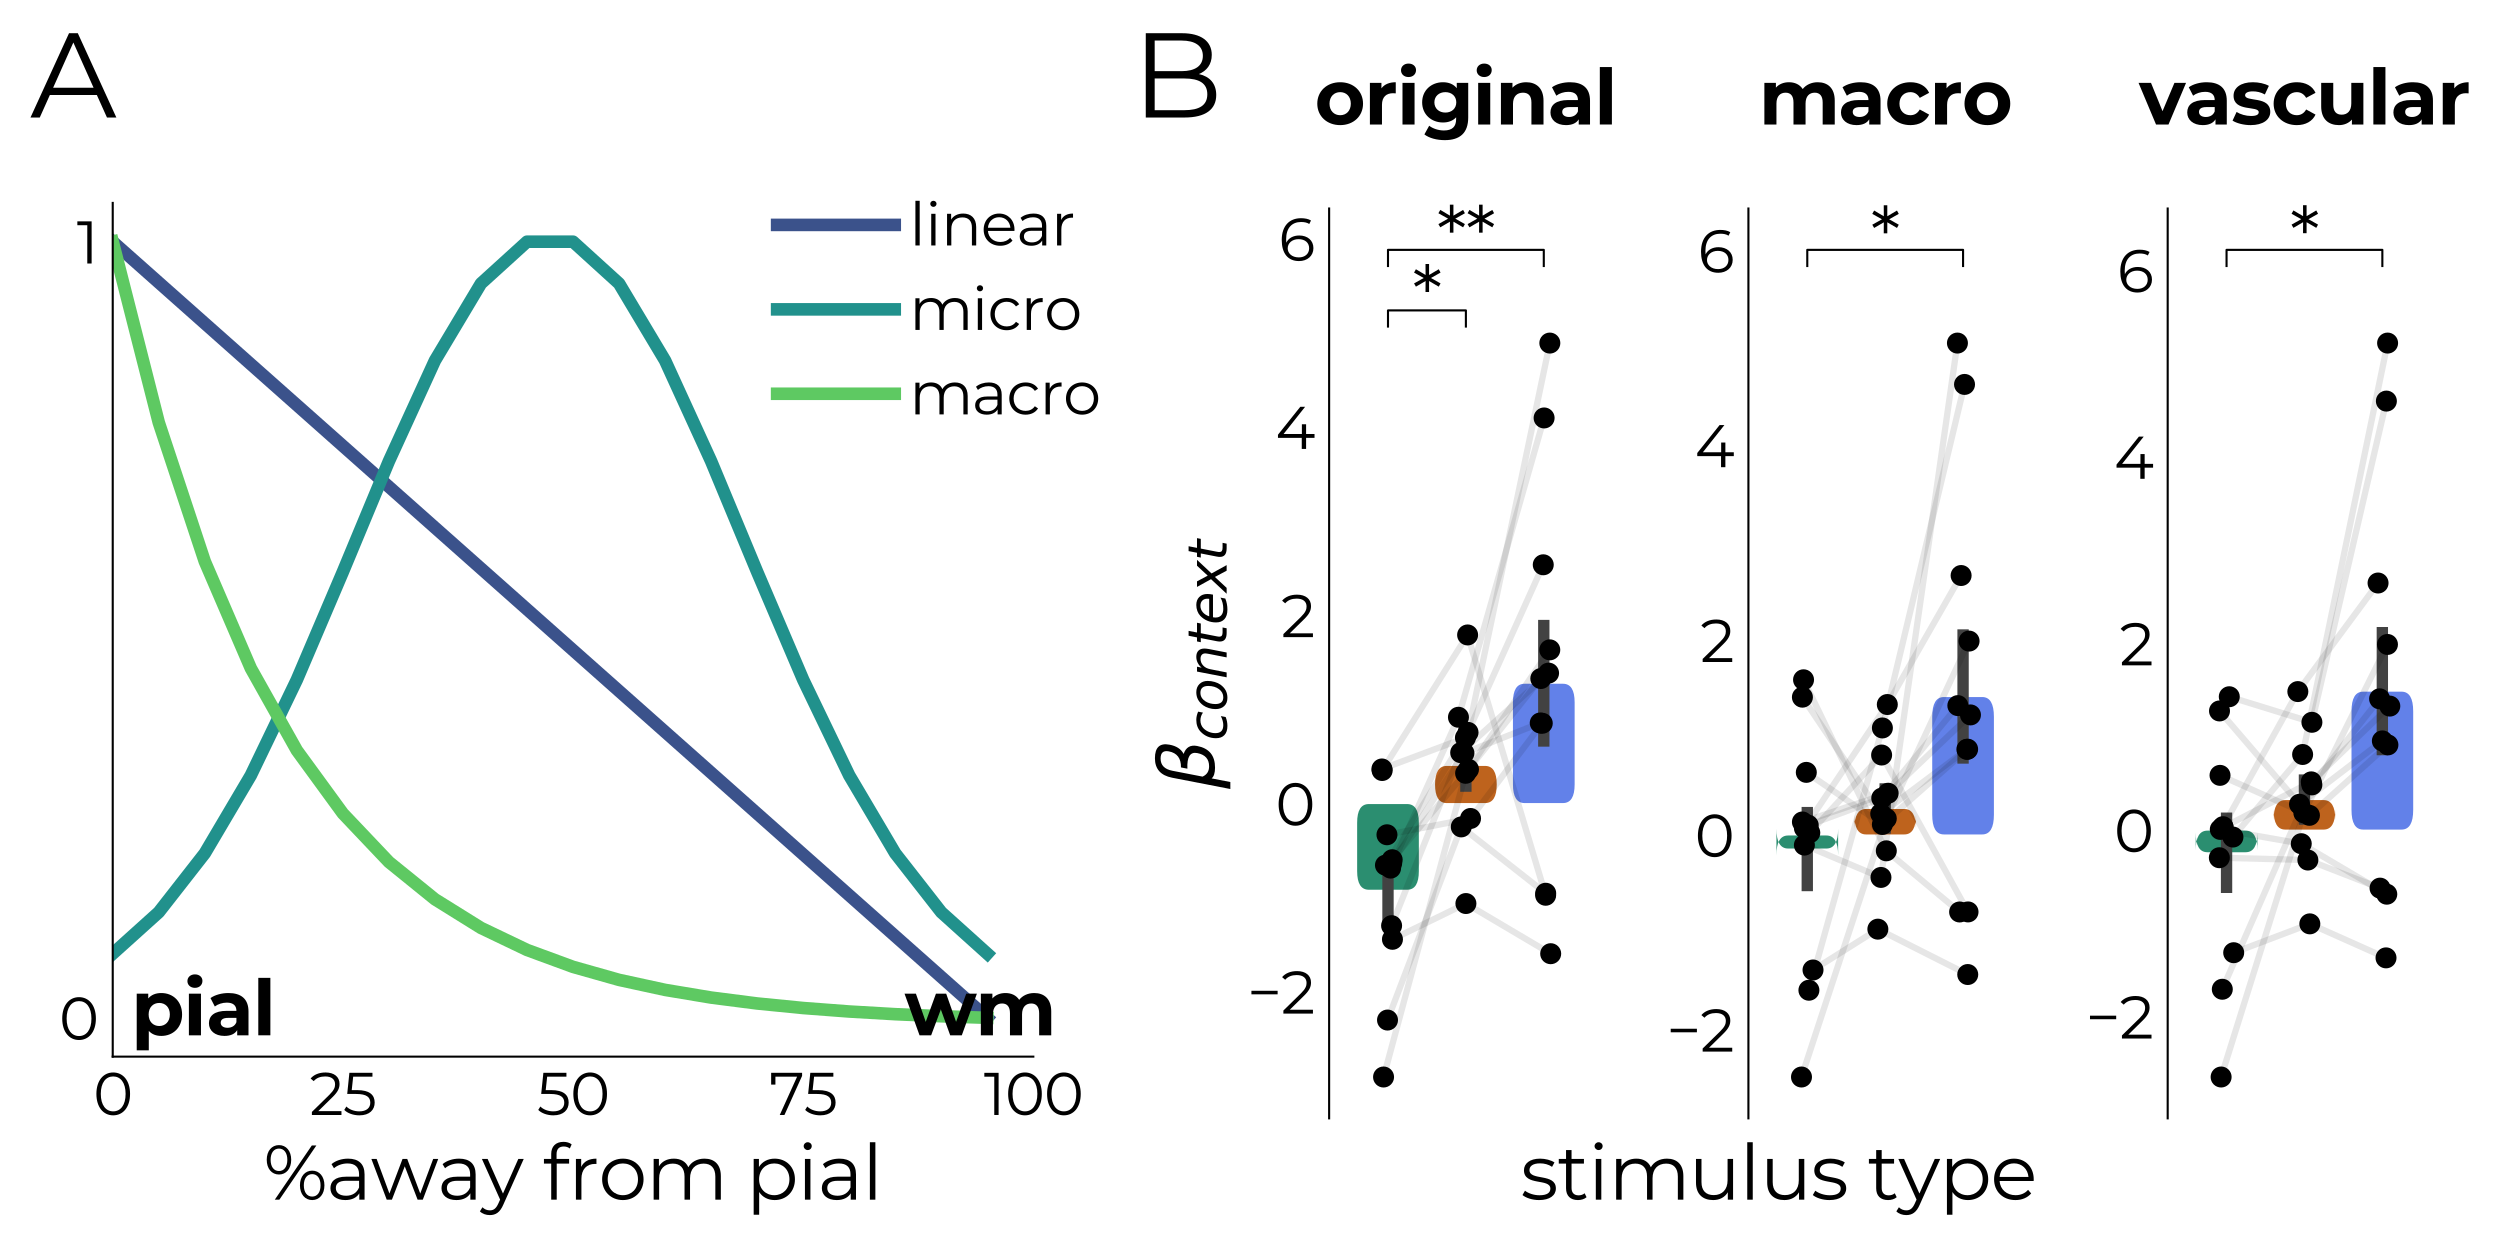 <?xml version="1.0" encoding="UTF-8" standalone="no"?>
<svg
   width="595.195pt"
   height="296.4pt"
   viewBox="0 0 595.195 296.4"
   version="1.1"
   id="svg1200"
   sodipodi:docname="vascular_model_stat-beta_double_bump_ev-cnf_edited.svg"
   inkscape:version="1.2 (dc2aeda, 2022-05-15)"
   inkscape:export-filename="vascular_model_stat-beta_double_bump_ev-cnf_edited.png"
   inkscape:export-xdpi="96"
   inkscape:export-ydpi="96"
   xmlns:inkscape="http://www.inkscape.org/namespaces/inkscape"
   xmlns:sodipodi="http://sodipodi.sourceforge.net/DTD/sodipodi-0.dtd"
   xmlns:xlink="http://www.w3.org/1999/xlink"
   xmlns="http://www.w3.org/2000/svg"
   xmlns:svg="http://www.w3.org/2000/svg"
   xmlns:rdf="http://www.w3.org/1999/02/22-rdf-syntax-ns#"
   xmlns:cc="http://creativecommons.org/ns#"
   xmlns:dc="http://purl.org/dc/elements/1.1/">
  <sodipodi:namedview
     id="namedview1202"
     pagecolor="#ffffff"
     bordercolor="#000000"
     borderopacity="0.25"
     inkscape:showpageshadow="2"
     inkscape:pageopacity="0.0"
     inkscape:pagecheckerboard="0"
     inkscape:deskcolor="#d1d1d1"
     inkscape:document-units="pt"
     showgrid="false"
     inkscape:zoom="0.56312427"
     inkscape:cx="237.07023"
     inkscape:cy="47.058885"
     inkscape:window-width="1280"
     inkscape:window-height="747"
     inkscape:window-x="1430"
     inkscape:window-y="98"
     inkscape:window-maximized="0"
     inkscape:current-layer="figure_1" />
  <defs
     id="defs136">
    <style
       type="text/css"
       id="style134">*{stroke-linejoin: round; stroke-linecap: butt}</style>
  </defs>
  <g
     id="figure_1">
    <g
       id="patch_1">
      <path
         d="M 0 296.4  L 595.195 296.4  L 595.195 0  L 0 0  z "
         style="fill: #ffffff"
         id="path138" />
    </g>
    <g
       id="subfigure_1">
      <g
         id="patch_2">
        <path
           d="M 4.2 292.2  L 260.808 292.2  L 260.808 4.2  L 4.2 4.2  z "
           style="fill: #ffffff"
           id="path141" />
      </g>
      <g
         id="axes_1">
        <g
           id="patch_3">
          <path
             d="M 26.839 251.565  L 246.013 251.565  L 246.013 48.303  L 26.839 48.303  z "
             style="fill: #ffffff"
             id="path144" />
        </g>
        <g
           id="matplotlib.axis_1">
          <g
             id="xtick_1">
            <g
               id="line2d_1" />
            <g
               id="text_1">
              <!-- 0 -->
              <g
                 transform="translate(22.205 265.453) scale(0.14 -0.14)"
                 id="g153">
                <defs
                   id="defs149">
                  <path
                     id="Montserrat-Regular-30"
                     d="M 2118 -38  C 3155 -38 3910 813 3910 2240  C 3910 3667 3155 4518 2118 4518  C 1082 4518 333 3667 333 2240  C 333 813 1082 -38 2118 -38  z M 2118 384  C 1338 384 800 1043 800 2240  C 800 3437 1338 4096 2118 4096  C 2899 4096 3437 3437 3437 2240  C 3437 1043 2899 384 2118 384  z "
                     transform="scale(0.016)" />
                </defs>
                <use
                   xlink:href="#Montserrat-Regular-30"
                   id="use151" />
              </g>
            </g>
          </g>
          <g
             id="xtick_2">
            <g
               id="line2d_2" />
            <g
               id="text_2">
              <!-- 25 -->
              <g
                 transform="translate(73.695 265.453) scale(0.14 -0.14)"
                 id="g166">
                <defs
                   id="defs160">
                  <path
                     id="Montserrat-Regular-32"
                     d="M 928 410  L 2451 1907  C 3053 2496 3187 2880 3187 3309  C 3187 4058 2611 4518 1702 4518  C 1018 4518 461 4288 115 3878  L 442 3597  C 736 3936 1139 4096 1664 4096  C 2349 4096 2714 3776 2714 3258  C 2714 2950 2618 2650 2112 2150  L 250 326  L 250 0  L 3392 0  L 3392 410  L 928 410  z "
                     transform="scale(0.016)" />
                  <path
                     id="Montserrat-Regular-35"
                     d="M 1510 2643  L 934 2643  L 1088 4070  L 3136 4070  L 3136 4480  L 685 4480  L 454 2234  L 1408 2234  C 2547 2234 2906 1875 2906 1299  C 2906 755 2502 384 1741 384  C 1165 384 653 602 365 902  L 141 538  C 486 186 1101 -38 1747 -38  C 2842 -38 3373 557 3373 1318  C 3373 2112 2861 2643 1510 2643  z "
                     transform="scale(0.016)" />
                </defs>
                <use
                   xlink:href="#Montserrat-Regular-32"
                   id="use162" />
                <use
                   xlink:href="#Montserrat-Regular-35"
                   x="56.8"
                   id="use164" />
              </g>
            </g>
          </g>
          <g
             id="xtick_3">
            <g
               id="line2d_3" />
            <g
               id="text_3">
              <!-- 50 -->
              <g
                 transform="translate(127.83 265.453) scale(0.14 -0.14)"
                 id="g175">
                <use
                   xlink:href="#Montserrat-Regular-35"
                   id="use171" />
                <use
                   xlink:href="#Montserrat-Regular-30"
                   x="56.6"
                   id="use173" />
              </g>
            </g>
          </g>
          <g
             id="xtick_4">
            <g
               id="line2d_4" />
            <g
               id="text_4">
              <!-- 75 -->
              <g
                 transform="translate(183.134 265.453) scale(0.14 -0.14)"
                 id="g187">
                <defs
                   id="defs181">
                  <path
                     id="Montserrat-Regular-37"
                     d="M 205 4480  L 205 3232  L 659 3232  L 659 4070  L 2963 4070  L 1120 0  L 1619 0  L 3494 4154  L 3494 4480  L 205 4480  z "
                     transform="scale(0.016)" />
                </defs>
                <use
                   xlink:href="#Montserrat-Regular-37"
                   id="use183" />
                <use
                   xlink:href="#Montserrat-Regular-35"
                   x="58.9"
                   id="use185" />
              </g>
            </g>
          </g>
          <g
             id="xtick_5">
            <g
               id="line2d_5" />
            <g
               id="text_5">
              <!-- 100 -->
              <g
                 transform="translate(234.218 265.453) scale(0.14 -0.14)"
                 id="g201">
                <defs
                   id="defs193">
                  <path
                     id="Montserrat-Regular-31"
                     d="M 58 4480  L 58 4070  L 1114 4070  L 1114 0  L 1574 0  L 1574 4480  L 58 4480  z "
                     transform="scale(0.016)" />
                </defs>
                <use
                   xlink:href="#Montserrat-Regular-31"
                   id="use195" />
                <use
                   xlink:href="#Montserrat-Regular-30"
                   x="36.1"
                   id="use197" />
                <use
                   xlink:href="#Montserrat-Regular-30"
                   x="102.3"
                   id="use199" />
              </g>
            </g>
          </g>
          <g
             id="text_6">
            <!-- %away from pial -->
            <g
               transform="translate(62.731 285.617) scale(0.18 -0.18)"
               id="g249">
              <defs
                 id="defs217">
                <path
                   id="Montserrat-Regular-25"
                   d="M 1280 2080  C 1875 2080 2291 2560 2291 3296  C 2291 4032 1875 4512 1280 4512  C 678 4512 269 4026 269 3296  C 269 2566 678 2080 1280 2080  z M 934 0  L 1312 0  L 4371 4480  L 3994 4480  L 934 0  z M 1280 2368  C 858 2368 589 2720 589 3296  C 589 3872 858 4224 1280 4224  C 1696 4224 1971 3878 1971 3296  C 1971 2714 1696 2368 1280 2368  z M 4026 -32  C 4627 -32 5037 454 5037 1184  C 5037 1914 4627 2400 4026 2400  C 3430 2400 3014 1914 3014 1184  C 3014 454 3430 -32 4026 -32  z M 4026 256  C 3610 256 3334 602 3334 1184  C 3334 1766 3610 2112 4026 2112  C 4448 2112 4717 1760 4717 1184  C 4717 608 4448 256 4026 256  z "
                   transform="scale(0.016)" />
                <path
                   id="Montserrat-Regular-61"
                   d="M 1811 3392  C 1280 3392 781 3226 442 2938  L 646 2598  C 922 2842 1331 2995 1766 2995  C 2394 2995 2720 2682 2720 2106  L 2720 1901  L 1651 1901  C 685 1901 352 1466 352 947  C 352 365 819 -32 1581 -32  C 2138 -32 2534 179 2739 525  L 2739 0  L 3174 0  L 3174 2086  C 3174 2957 2682 3392 1811 3392  z M 1651 326  C 1114 326 800 570 800 960  C 800 1306 1011 1562 1664 1562  L 2720 1562  L 2720 1011  C 2541 570 2163 326 1651 326  z "
                   transform="scale(0.016)" />
                <path
                   id="Montserrat-Regular-77"
                   d="M 5158 3366  L 4090 506  L 3014 3366  L 2624 3366  L 1542 506  L 486 3366  L 51 3366  L 1318 0  L 1747 0  L 2810 2758  L 3872 0  L 4301 0  L 5574 3366  L 5158 3366  z "
                   transform="scale(0.016)" />
                <path
                   id="Montserrat-Regular-79"
                   d="M 3014 3366  L 1747 506  L 480 3366  L 6 3366  L 1510 6  L 1363 -320  C 1171 -742 966 -883 666 -883  C 422 -883 218 -794 51 -627  L -160 -966  C 45 -1171 346 -1274 659 -1274  C 1139 -1274 1498 -1062 1779 -403  L 3462 3366  L 3014 3366  z "
                   transform="scale(0.016)" />
                <path
                   id="Montserrat-Regular-20"
                   transform="scale(0.016)" />
                <path
                   id="Montserrat-Regular-66"
                   d="M 1747 4397  C 1939 4397 2118 4339 2246 4230  L 2400 4570  C 2234 4710 1978 4781 1728 4781  C 1069 4781 710 4384 710 3782  L 710 3366  L 109 3366  L 109 2982  L 710 2982  L 710 0  L 1165 0  L 1165 2982  L 2189 2982  L 2189 3366  L 1152 3366  L 1152 3763  C 1152 4179 1357 4397 1747 4397  z "
                   transform="scale(0.016)" />
                <path
                   id="Montserrat-Regular-72"
                   d="M 1069 2707  L 1069 3366  L 634 3366  L 634 0  L 1088 0  L 1088 1715  C 1088 2509 1517 2957 2221 2957  C 2253 2957 2291 2950 2330 2950  L 2330 3392  C 1709 3392 1280 3155 1069 2707  z "
                   transform="scale(0.016)" />
                <path
                   id="Montserrat-Regular-6f"
                   d="M 2010 -32  C 2995 -32 3718 685 3718 1683  C 3718 2682 2995 3392 2010 3392  C 1024 3392 294 2682 294 1683  C 294 685 1024 -32 2010 -32  z M 2010 371  C 1293 371 755 896 755 1683  C 755 2470 1293 2995 2010 2995  C 2726 2995 3258 2470 3258 1683  C 3258 896 2726 371 2010 371  z "
                   transform="scale(0.016)" />
                <path
                   id="Montserrat-Regular-6d"
                   d="M 4832 3392  C 4224 3392 3744 3117 3501 2682  C 3296 3155 2861 3392 2304 3392  C 1741 3392 1306 3155 1069 2752  L 1069 3366  L 634 3366  L 634 0  L 1088 0  L 1088 1766  C 1088 2534 1530 2982 2214 2982  C 2829 2982 3187 2618 3187 1907  L 3187 0  L 3642 0  L 3642 1766  C 3642 2534 4077 2982 4768 2982  C 5376 2982 5734 2618 5734 1907  L 5734 0  L 6189 0  L 6189 1952  C 6189 2918 5651 3392 4832 3392  z "
                   transform="scale(0.016)" />
                <path
                   id="Montserrat-Regular-70"
                   d="M 2368 3392  C 1811 3392 1344 3149 1069 2701  L 1069 3366  L 634 3366  L 634 -1242  L 1088 -1242  L 1088 634  C 1370 198 1830 -32 2368 -32  C 3328 -32 4045 659 4045 1683  C 4045 2701 3328 3392 2368 3392  z M 2336 371  C 1619 371 1082 896 1082 1683  C 1082 2464 1619 2995 2336 2995  C 3046 2995 3590 2464 3590 1683  C 3590 896 3046 371 2336 371  z "
                   transform="scale(0.016)" />
                <path
                   id="Montserrat-Regular-69"
                   d="M 864 4102  C 1056 4102 1197 4250 1197 4435  C 1197 4608 1050 4749 864 4749  C 678 4749 531 4602 531 4429  C 531 4250 678 4102 864 4102  z M 634 0  L 1088 0  L 1088 3366  L 634 3366  L 634 0  z "
                   transform="scale(0.016)" />
                <path
                   id="Montserrat-Regular-6c"
                   d="M 634 0  L 1088 0  L 1088 4749  L 634 4749  L 634 0  z "
                   transform="scale(0.016)" />
              </defs>
              <use
                 xlink:href="#Montserrat-Regular-25"
                 id="use219" />
              <use
                 xlink:href="#Montserrat-Regular-61"
                 x="82.9"
                 id="use221" />
              <use
                 xlink:href="#Montserrat-Regular-77"
                 x="141.9"
                 id="use223" />
              <use
                 xlink:href="#Montserrat-Regular-61"
                 x="229.8"
                 id="use225" />
              <use
                 xlink:href="#Montserrat-Regular-79"
                 x="288.8"
                 id="use227" />
              <use
                 xlink:href="#Montserrat-Regular-20"
                 x="343"
                 id="use229" />
              <use
                 xlink:href="#Montserrat-Regular-66"
                 x="369.2"
                 id="use231" />
              <use
                 xlink:href="#Montserrat-Regular-72"
                 x="403.1"
                 id="use233" />
              <use
                 xlink:href="#Montserrat-Regular-6f"
                 x="443.2"
                 id="use235" />
              <use
                 xlink:href="#Montserrat-Regular-6d"
                 x="505.9"
                 id="use237" />
              <use
                 xlink:href="#Montserrat-Regular-20"
                 x="612"
                 id="use239" />
              <use
                 xlink:href="#Montserrat-Regular-70"
                 x="638.2"
                 id="use241" />
              <use
                 xlink:href="#Montserrat-Regular-69"
                 x="706"
                 id="use243" />
              <use
                 xlink:href="#Montserrat-Regular-61"
                 x="732.9"
                 id="use245" />
              <use
                 xlink:href="#Montserrat-Regular-6c"
                 x="791.9"
                 id="use247" />
            </g>
          </g>
        </g>
        <g
           id="matplotlib.axis_2">
          <g
             id="ytick_1">
            <g
               id="line2d_6" />
            <g
               id="text_7">
              <!-- 0 -->
              <g
                 transform="translate(14.071 247.52) scale(0.14 -0.14)"
                 id="g256">
                <use
                   xlink:href="#Montserrat-Regular-30"
                   id="use254" />
              </g>
            </g>
          </g>
          <g
             id="ytick_2">
            <g
               id="line2d_7" />
            <g
               id="text_8">
              <!-- 1 -->
              <g
                 transform="translate(18.286 62.736) scale(0.14 -0.14)"
                 id="g263">
                <use
                   xlink:href="#Montserrat-Regular-31"
                   id="use261" />
              </g>
            </g>
          </g>
        </g>
        <g
           id="line2d_8">
          <path
             d="M 26.839 57.542  L 37.798 67.268  L 48.757 76.993  L 59.715 86.719  L 70.674 96.444  L 81.633 106.169  L 92.591 115.895  L 103.55 125.62  L 114.509 135.346  L 125.467 145.071  L 136.426 154.797  L 147.385 164.522  L 158.343 174.248  L 169.302 183.973  L 180.261 193.698  L 191.219 203.424  L 202.178 213.149  L 213.137 222.875  L 224.095 232.6  L 235.054 242.326  "
             clip-path="url(#pcb9798e824)"
             style="fill: none; stroke: #3b528b; stroke-width: 3; stroke-linecap: square"
             id="path268" />
        </g>
        <g
           id="line2d_9">
          <path
             d="M 26.839 227.052  L 37.798 217.179  L 48.757 203.155  L 59.715 184.597  L 70.674 161.834  L 81.633 136.142  L 92.591 109.8  L 103.55 85.838  L 114.509 67.501  L 125.467 57.542  L 136.426 57.542  L 147.385 67.501  L 158.343 85.838  L 169.302 109.8  L 180.261 136.142  L 191.219 161.834  L 202.178 184.597  L 213.137 203.155  L 224.095 217.179  L 235.054 227.052  "
             clip-path="url(#pcb9798e824)"
             style="fill: none; stroke: #21918c; stroke-width: 3; stroke-linecap: square"
             id="path271" />
        </g>
        <g
           id="line2d_10">
          <path
             d="M 26.839 57.542  L 37.798 100.587  L 48.757 133.673  L 59.715 159.103  L 70.674 178.649  L 81.633 193.672  L 92.591 205.22  L 103.55 214.095  L 114.509 220.917  L 125.467 226.161  L 136.426 230.191  L 147.385 233.289  L 158.343 235.67  L 169.302 237.5  L 180.261 238.906  L 191.219 239.988  L 202.178 240.819  L 213.137 241.457  L 224.095 241.948  L 235.054 242.326  "
             clip-path="url(#pcb9798e824)"
             style="fill: none; stroke: #5ec962; stroke-width: 3; stroke-linecap: square"
             id="path274" />
        </g>
        <g
           id="patch_4">
          <path
             d="M 26.839 251.565  L 26.839 48.303  "
             style="fill: none; stroke: #000000; stroke-width: 0.5; stroke-linejoin: miter; stroke-linecap: square"
             id="path277" />
        </g>
        <g
           id="patch_5">
          <path
             d="M 26.839 251.565  L 246.013 251.565  "
             style="fill: none; stroke: #000000; stroke-width: 0.5; stroke-linejoin: miter; stroke-linecap: square"
             id="path280" />
        </g>
        <g
           id="text_9">
          <!-- pial -->
          <g
             transform="translate(31.223 246.483) scale(0.18 -0.18)"
             id="g297">
            <defs
               id="defs287">
              <path
                 id="Montserrat-Bold-70"
                 d="M 2496 3494  C 2035 3494 1664 3347 1414 3046  L 1414 3443  L 461 3443  L 461 -1242  L 1459 -1242  L 1459 365  C 1715 83 2067 -51 2496 -51  C 3462 -51 4211 640 4211 1722  C 4211 2803 3462 3494 2496 3494  z M 2323 768  C 1824 768 1446 1126 1446 1722  C 1446 2317 1824 2675 2323 2675  C 2822 2675 3200 2317 3200 1722  C 3200 1126 2822 768 2323 768  z "
                 transform="scale(0.016)" />
              <path
                 id="Montserrat-Bold-69"
                 d="M 960 3923  C 1331 3923 1581 4166 1581 4499  C 1581 4806 1331 5037 960 5037  C 589 5037 339 4794 339 4480  C 339 4166 589 3923 960 3923  z M 461 0  L 1459 0  L 1459 3443  L 461 3443  L 461 0  z "
                 transform="scale(0.016)" />
              <path
                 id="Montserrat-Bold-61"
                 d="M 1850 3494  C 1299 3494 742 3347 365 3078  L 723 2381  C 973 2579 1350 2701 1715 2701  C 2253 2701 2509 2451 2509 2022  L 1715 2022  C 666 2022 237 1600 237 992  C 237 397 717 -51 1523 -51  C 2029 -51 2387 115 2573 429  L 2573 0  L 3507 0  L 3507 1965  C 3507 3008 2899 3494 1850 3494  z M 1773 621  C 1421 621 1210 787 1210 1037  C 1210 1267 1357 1440 1824 1440  L 2509 1440  L 2509 1088  C 2394 774 2106 621 1773 621  z "
                 transform="scale(0.016)" />
              <path
                 id="Montserrat-Bold-6c"
                 d="M 461 0  L 1459 0  L 1459 4749  L 461 4749  L 461 0  z "
                 transform="scale(0.016)" />
            </defs>
            <use
               xlink:href="#Montserrat-Bold-70"
               id="use289" />
            <use
               xlink:href="#Montserrat-Bold-69"
               x="69"
               id="use291" />
            <use
               xlink:href="#Montserrat-Bold-61"
               x="99.1"
               id="use293" />
            <use
               xlink:href="#Montserrat-Bold-6c"
               x="160.8"
               id="use295" />
          </g>
        </g>
        <g
           id="text_10">
          <!-- wm -->
          <g
             transform="translate(215.328 246.483) scale(0.18 -0.18)"
             id="g308">
            <defs
               id="defs302">
              <path
                 id="Montserrat-Bold-77"
                 d="M 5107 3443  L 4269 1114  L 3450 3443  L 2605 3443  L 1760 1114  L 947 3443  L 6 3443  L 1248 0  L 2208 0  L 3008 2138  L 3782 0  L 4742 0  L 5990 3443  L 5107 3443  z "
                 transform="scale(0.016)" />
              <path
                 id="Montserrat-Bold-6d"
                 d="M 4870 3494  C 4352 3494 3904 3283 3629 2931  C 3386 3309 2976 3494 2496 3494  C 2054 3494 1670 3341 1414 3046  L 1414 3443  L 461 3443  L 461 0  L 1459 0  L 1459 1728  C 1459 2342 1773 2630 2214 2630  C 2630 2630 2867 2374 2867 1818  L 2867 0  L 3866 0  L 3866 1728  C 3866 2342 4179 2630 4627 2630  C 5030 2630 5280 2374 5280 1818  L 5280 0  L 6278 0  L 6278 1971  C 6278 3021 5690 3494 4870 3494  z "
                 transform="scale(0.016)" />
            </defs>
            <use
               xlink:href="#Montserrat-Bold-77"
               id="use304" />
            <use
               xlink:href="#Montserrat-Bold-6d"
               x="93.7"
               id="use306" />
          </g>
        </g>
        <g
           id="text_11">
          <!-- A -->
          <g
             transform="translate(7.2 27.977) scale(0.28 -0.28)"
             id="g316">
            <defs
               id="defs312">
              <path
                 id="Montserrat-Regular-41"
                 d="M 4077 0  L 4576 0  L 2528 4480  L 2061 4480  L 13 0  L 506 0  L 1043 1197  L 3539 1197  L 4077 0  z M 1216 1581  L 2291 3987  L 3366 1581  L 1216 1581  z "
                 transform="scale(0.016)" />
            </defs>
            <use
               xlink:href="#Montserrat-Regular-41"
               id="use314" />
          </g>
        </g>
        <g
           id="legend_1"
           transform="translate(28.493,-12.85)">
          <g
             id="line2d_11">
            <path
               d="m 156.526,66.391 h 14 14"
               style="fill:none;stroke:#3b528b;stroke-width:3;stroke-linecap:square"
               id="path319" />
          </g>
          <g
             id="text_12">
            <!-- linear -->
            <g
               transform="matrix(0.14,0,0,-0.14,188.026,71.291)"
               id="g338">
              <defs
                 id="defs324">
                <path
                   id="Montserrat-Regular-6e"
                   d="m 2349,3392 c -583,0 -1037,-237 -1280,-646 v 620 H 634 V 0 h 454 v 1766 c 0,768 454,1216 1178,1216 640,0 1011,-364 1011,-1075 V 0 h 454 v 1952 c 0,966 -563,1440 -1382,1440 z"
                   transform="scale(0.016)" />
                <path
                   id="Montserrat-Regular-65"
                   d="M 3571,1683 C 3571,2694 2886,3392 1939,3392 992,3392 294,2682 294,1683 294,685 1011,-32 2061,-32 c 531,0 998,192 1299,550 L 3104,813 C 2848,518 2483,371 2074,371 1338,371 800,838 749,1542 h 2816 c 0,52 6,103 6,141 z M 1939,3002 c 659,0 1139,-461 1197,-1120 H 749 c 57,659 537,1120 1190,1120 z"
                   transform="scale(0.016)" />
              </defs>
              <use
                 xlink:href="#Montserrat-Regular-6c"
                 id="use326" />
              <use
                 xlink:href="#Montserrat-Regular-69"
                 x="26.9"
                 id="use328" />
              <use
                 xlink:href="#Montserrat-Regular-6e"
                 x="53.8"
                 id="use330" />
              <use
                 xlink:href="#Montserrat-Regular-65"
                 x="121.5"
                 id="use332" />
              <use
                 xlink:href="#Montserrat-Regular-61"
                 x="181.9"
                 id="use334" />
              <use
                 xlink:href="#Montserrat-Regular-72"
                 x="240.9"
                 id="use336" />
            </g>
          </g>
          <g
             id="line2d_12">
            <path
               d="m 156.526,86.497 h 14 14"
               style="fill:none;stroke:#21918c;stroke-width:3;stroke-linecap:square"
               id="path341" />
          </g>
          <g
             id="text_13">
            <!-- micro -->
            <g
               transform="matrix(0.14,0,0,-0.14,188.026,91.397)"
               id="g357">
              <defs
                 id="defs345">
                <path
                   id="Montserrat-Regular-63"
                   d="m 2029,-32 c 569,0 1049,230 1318,666 L 3008,864 C 2778,525 2419,371 2029,371 1293,371 755,890 755,1683 c 0,787 538,1312 1274,1312 390,0 749,-160 979,-499 l 339,230 C 3078,3168 2598,3392 2029,3392 1024,3392 294,2688 294,1683 294,678 1024,-32 2029,-32 Z"
                   transform="scale(0.016)" />
              </defs>
              <use
                 xlink:href="#Montserrat-Regular-6d"
                 id="use347" />
              <use
                 xlink:href="#Montserrat-Regular-69"
                 x="106.1"
                 id="use349" />
              <use
                 xlink:href="#Montserrat-Regular-63"
                 x="133"
                 id="use351" />
              <use
                 xlink:href="#Montserrat-Regular-72"
                 x="189.3"
                 id="use353" />
              <use
                 xlink:href="#Montserrat-Regular-6f"
                 x="229.4"
                 id="use355" />
            </g>
          </g>
          <g
             id="line2d_13">
            <path
               d="m 156.526,106.602 h 14 14"
               style="fill:none;stroke:#5ec962;stroke-width:3;stroke-linecap:square"
               id="path360" />
          </g>
          <g
             id="text_14">
            <!-- macro -->
            <g
               transform="matrix(0.14,0,0,-0.14,188.026,111.502)"
               id="g373">
              <use
                 xlink:href="#Montserrat-Regular-6d"
                 id="use363" />
              <use
                 xlink:href="#Montserrat-Regular-61"
                 x="106.1"
                 id="use365" />
              <use
                 xlink:href="#Montserrat-Regular-63"
                 x="165.1"
                 id="use367" />
              <use
                 xlink:href="#Montserrat-Regular-72"
                 x="221.4"
                 id="use369" />
              <use
                 xlink:href="#Montserrat-Regular-6f"
                 x="261.5"
                 id="use371" />
            </g>
          </g>
        </g>
      </g>
    </g>
    <g
       id="subfigure_2">
      <g
         id="patch_6">
        <path
           d="M 266.568 292.2  L 580.2 292.2  L 580.2 4.2  L 266.568 4.2  z "
           style="fill: #ffffff"
           id="path379" />
      </g>
      <g
         id="axes_2">
        <g
           id="patch_7">
          <path
             d="M 320.436 266.26  L 377.556 266.26  L 377.556 49.641  L 320.436 49.641  z "
             style="fill: #ffffff"
             id="path382" />
        </g>
        <g
           id="patch_8">
          <path
             d="M 362.979 191.193  L 372.104 191.193  Q 374.886 191.193 374.886 186.754  L 374.886 167.225  Q 374.886 162.786 372.104 162.786  L 362.979 162.786  Q 360.198 162.786 360.198 167.225  L 360.198 186.754  Q 360.198 191.193 362.979 191.193  z "
             clip-path="url(#p64a53107d8)"
             style="fill: #6281e9"
             id="path385" />
        </g>
        <g
           id="patch_9">
          <path
             d="M 344.434 191.193  L 353.558 191.193  Q 356.34 191.193 356.34 186.754  L 356.34 186.787  Q 356.34 182.348 353.558 182.348  L 344.434 182.348  Q 341.652 182.348 341.652 186.787  L 341.652 186.754  Q 341.652 191.193 344.434 191.193  z "
             clip-path="url(#p64a53107d8)"
             style="fill: #be631d"
             id="path388" />
        </g>
        <g
           id="patch_10">
          <path
             d="M 325.888 211.827  L 335.013 211.827  Q 337.795 211.827 337.795 207.388  L 337.795 195.869  Q 337.795 191.43 335.013 191.43  L 325.888 191.43  Q 323.106 191.43 323.106 195.869  L 323.106 207.388  Q 323.106 211.827 325.888 211.827  z "
             clip-path="url(#p64a53107d8)"
             style="fill: #2b8e70"
             id="path391" />
        </g>
        <g
           id="matplotlib.axis_3" />
        <g
           id="matplotlib.axis_4">
          <g
             id="ytick_3">
            <g
               id="line2d_14" />
            <g
               id="text_15">
              <!-- −2 -->
              <g
                 transform="translate(296.934 241.317) scale(0.14 -0.14)"
                 id="g403">
                <defs
                   id="defs397">
                  <path
                     id="Montserrat-Regular-2212"
                     d="M 448 2048  L 3232 2048  L 3232 2426  L 448 2426  L 448 2048  z "
                     transform="scale(0.016)" />
                </defs>
                <use
                   xlink:href="#Montserrat-Regular-2212"
                   id="use399" />
                <use
                   xlink:href="#Montserrat-Regular-32"
                   x="57.5"
                   id="use401" />
              </g>
            </g>
          </g>
          <g
             id="ytick_4">
            <g
               id="line2d_15" />
            <g
               id="text_16">
              <!-- 0 -->
              <g
                 transform="translate(303.668 196.506) scale(0.14 -0.14)"
                 id="g410">
                <use
                   xlink:href="#Montserrat-Regular-30"
                   id="use408" />
              </g>
            </g>
          </g>
          <g
             id="ytick_5">
            <g
               id="line2d_16" />
            <g
               id="text_17">
              <!-- 2 -->
              <g
                 transform="translate(304.984 151.694) scale(0.14 -0.14)"
                 id="g417">
                <use
                   xlink:href="#Montserrat-Regular-32"
                   id="use415" />
              </g>
            </g>
          </g>
          <g
             id="ytick_6">
            <g
               id="line2d_17" />
            <g
               id="text_18">
              <!-- 4 -->
              <g
                 transform="translate(303.683 106.883) scale(0.14 -0.14)"
                 id="g427">
                <defs
                   id="defs423">
                  <path
                     id="Montserrat-Regular-34"
                     d="M 4141 1587  L 3245 1587  L 3245 2624  L 2797 2624  L 2797 1587  L 851 1587  L 3142 4480  L 2630 4480  L 256 1510  L 256 1178  L 2784 1178  L 2784 0  L 3245 0  L 3245 1178  L 4141 1178  L 4141 1587  z "
                     transform="scale(0.016)" />
                </defs>
                <use
                   xlink:href="#Montserrat-Regular-34"
                   id="use425" />
              </g>
            </g>
          </g>
          <g
             id="ytick_7">
            <g
               id="line2d_18" />
            <g
               id="text_19">
              <!-- 6 -->
              <g
                 transform="translate(304.409 62.071) scale(0.14 -0.14)"
                 id="g437">
                <defs
                   id="defs433">
                  <path
                     id="Montserrat-Regular-36"
                     d="M 2189 2682  C 1568 2682 1043 2406 819 1914  C 806 2048 800 2176 800 2278  C 800 3494 1421 4115 2387 4115  C 2720 4115 3027 4058 3258 3904  L 3443 4275  C 3162 4448 2784 4518 2381 4518  C 1165 4518 333 3725 333 2202  C 333 787 979 -38 2170 -38  C 3040 -38 3699 499 3699 1338  C 3699 2157 3078 2682 2189 2682  z M 2150 352  C 1376 352 966 819 966 1312  C 966 1869 1434 2291 2118 2291  C 2810 2291 3245 1914 3245 1325  C 3245 730 2797 352 2150 352  z "
                     transform="scale(0.016)" />
                </defs>
                <use
                   xlink:href="#Montserrat-Regular-36"
                   id="use435" />
              </g>
            </g>
          </g>
          <g
             id="text_20">
            <!-- $\beta_{context}$ -->
            <g
               transform="translate(289.154 187.83) rotate(-90) scale(0.18 -0.18)"
               id="g466">
              <defs
                 id="defs448">
                <path
                   id="DejaVuSans-Oblique-3b2"
                   d="M 872 216  L 572 -1331  L -6 -1331  L 928 3478  Q 1206 4903 2538 4903  Q 3888 4903 3659 3700  Q 3503 2844 2894 2531  Q 3713 2250 3553 1416  Q 3272 -69 1759 -66  Q 1097 -63 872 216  z M 1019 966  Q 1259 422 1875 425  Q 2775 425 2966 1406  Q 3138 2288 1675 2219  L 1778 2750  Q 2909 2731 3106 3750  Q 3241 4438 2509 4434  Q 1691 4434 1503 3459  L 1019 966  z "
                   transform="scale(0.016)" />
                <path
                   id="DejaVuSans-Oblique-63"
                   d="M 3431 3366  L 3316 2797  Q 3109 2947 2876 3022  Q 2644 3097 2394 3097  Q 2119 3097 1870 3000  Q 1622 2903 1453 2725  Q 1184 2453 1037 2087  Q 891 1722 891 1331  Q 891 859 1127 628  Q 1363 397 1844 397  Q 2081 397 2348 469  Q 2616 541 2906 684  L 2797 116  Q 2547 13 2283 -39  Q 2019 -91 1741 -91  Q 1044 -91 669 257  Q 294 606 294 1253  Q 294 1797 489 2255  Q 684 2713 1069 3078  Q 1331 3328 1684 3456  Q 2038 3584 2456 3584  Q 2700 3584 2940 3529  Q 3181 3475 3431 3366  z "
                   transform="scale(0.016)" />
                <path
                   id="DejaVuSans-Oblique-6f"
                   d="M 1625 -91  Q 1009 -91 651 289  Q 294 669 294 1325  Q 294 1706 417 2101  Q 541 2497 738 2766  Q 1047 3184 1428 3384  Q 1809 3584 2291 3584  Q 2888 3584 3255 3212  Q 3622 2841 3622 2241  Q 3622 1825 3500 1412  Q 3378 1000 3181 728  Q 2875 309 2494 109  Q 2113 -91 1625 -91  z M 891 1344  Q 891 869 1089 633  Q 1288 397 1691 397  Q 2269 397 2648 901  Q 3028 1406 3028 2181  Q 3028 2634 2825 2865  Q 2622 3097 2228 3097  Q 1903 3097 1650 2945  Q 1397 2794 1197 2484  Q 1050 2253 970 1956  Q 891 1659 891 1344  z "
                   transform="scale(0.016)" />
                <path
                   id="DejaVuSans-Oblique-6e"
                   d="M 3566 2113  L 3156 0  L 2578 0  L 2988 2091  Q 3016 2238 3031 2350  Q 3047 2463 3047 2528  Q 3047 2791 2881 2937  Q 2716 3084 2419 3084  Q 1956 3084 1622 2776  Q 1288 2469 1184 1941  L 800 0  L 225 0  L 903 3500  L 1478 3500  L 1363 2950  Q 1603 3253 1940 3418  Q 2278 3584 2650 3584  Q 3113 3584 3367 3334  Q 3622 3084 3622 2631  Q 3622 2519 3608 2391  Q 3594 2263 3566 2113  z "
                   transform="scale(0.016)" />
                <path
                   id="DejaVuSans-Oblique-74"
                   d="M 2706 3500  L 2619 3053  L 1472 3053  L 1100 1153  Q 1081 1047 1072 975  Q 1063 903 1063 863  Q 1063 663 1183 572  Q 1303 481 1569 481  L 2150 481  L 2053 0  L 1503 0  Q 991 0 739 200  Q 488 400 488 806  Q 488 878 497 964  Q 506 1050 525 1153  L 897 3053  L 409 3053  L 500 3500  L 978 3500  L 1172 4494  L 1747 4494  L 1556 3500  L 2706 3500  z "
                   transform="scale(0.016)" />
                <path
                   id="DejaVuSans-Oblique-65"
                   d="M 3078 2063  Q 3088 2113 3092 2166  Q 3097 2219 3097 2272  Q 3097 2653 2873 2875  Q 2650 3097 2266 3097  Q 1838 3097 1509 2826  Q 1181 2556 1013 2059  L 3078 2063  z M 3578 1613  L 903 1613  Q 884 1494 878 1425  Q 872 1356 872 1306  Q 872 872 1139 634  Q 1406 397 1894 397  Q 2269 397 2603 481  Q 2938 566 3225 728  L 3116 159  Q 2806 34 2476 -28  Q 2147 -91 1806 -91  Q 1078 -91 686 257  Q 294 606 294 1247  Q 294 1794 489 2264  Q 684 2734 1063 3103  Q 1306 3334 1642 3459  Q 1978 3584 2356 3584  Q 2950 3584 3301 3228  Q 3653 2872 3653 2272  Q 3653 2128 3634 1964  Q 3616 1800 3578 1613  z "
                   transform="scale(0.016)" />
                <path
                   id="DejaVuSans-Oblique-78"
                   d="M 3841 3500  L 2234 1784  L 3219 0  L 2559 0  L 1819 1388  L 531 0  L -166 0  L 1556 1844  L 641 3500  L 1300 3500  L 1972 2234  L 3144 3500  L 3841 3500  z "
                   transform="scale(0.016)" />
              </defs>
              <use
                 xlink:href="#DejaVuSans-Oblique-3b2"
                 transform="translate(0 0.391)"
                 id="use450" />
              <use
                 xlink:href="#DejaVuSans-Oblique-63"
                 transform="translate(63.818 -16.016) scale(0.7)"
                 id="use452" />
              <use
                 xlink:href="#DejaVuSans-Oblique-6f"
                 transform="translate(102.305 -16.016) scale(0.7)"
                 id="use454" />
              <use
                 xlink:href="#DejaVuSans-Oblique-6e"
                 transform="translate(145.132 -16.016) scale(0.7)"
                 id="use456" />
              <use
                 xlink:href="#DejaVuSans-Oblique-74"
                 transform="translate(189.497 -16.016) scale(0.7)"
                 id="use458" />
              <use
                 xlink:href="#DejaVuSans-Oblique-65"
                 transform="translate(216.943 -16.016) scale(0.7)"
                 id="use460" />
              <use
                 xlink:href="#DejaVuSans-Oblique-78"
                 transform="translate(260.01 -16.016) scale(0.7)"
                 id="use462" />
              <use
                 xlink:href="#DejaVuSans-Oblique-74"
                 transform="translate(301.436 -16.016) scale(0.7)"
                 id="use464" />
            </g>
          </g>
        </g>
        <g
           id="line2d_19">
          <path
             d="M 330.451 218.766  L 330.451 205.124  "
             clip-path="url(#p64a53107d8)"
             style="fill: none; stroke: #424242; stroke-width: 2.7; stroke-linecap: square"
             id="path470" />
        </g>
        <g
           id="line2d_20">
          <path
             d="M 348.996 187.164  L 348.996 177.294  "
             clip-path="url(#p64a53107d8)"
             style="fill: none; stroke: #424242; stroke-width: 2.7; stroke-linecap: square"
             id="path473" />
        </g>
        <g
           id="line2d_21">
          <path
             d="M 367.542 176.414  L 367.542 148.921  "
             clip-path="url(#p64a53107d8)"
             style="fill: none; stroke: #424242; stroke-width: 2.7; stroke-linecap: square"
             id="path476" />
        </g>
        <g
           id="line2d_22">
          <path
             d="M 330.205 198.739  L 350.104 194.86  "
             clip-path="url(#p64a53107d8)"
             style="fill: none; stroke: #000000; stroke-opacity: 0.1; stroke-width: 1.5; stroke-linecap: square"
             id="path479" />
        </g>
        <g
           id="line2d_23">
          <path
             d="M 331.446 204.679  L 349.614 183.16  "
             clip-path="url(#p64a53107d8)"
             style="fill: none; stroke: #000000; stroke-opacity: 0.1; stroke-width: 1.5; stroke-linecap: square"
             id="path482" />
        </g>
        <g
           id="line2d_24">
          <path
             d="M 329.846 205.979  L 349.509 174.368  "
             clip-path="url(#p64a53107d8)"
             style="fill: none; stroke: #000000; stroke-opacity: 0.1; stroke-width: 1.5; stroke-linecap: square"
             id="path485" />
        </g>
        <g
           id="line2d_25">
          <path
             d="M 329.395 256.413  L 348.929 184.107  "
             clip-path="url(#p64a53107d8)"
             style="fill: none; stroke: #000000; stroke-opacity: 0.1; stroke-width: 1.5; stroke-linecap: square"
             id="path488" />
        </g>
        <g
           id="line2d_26">
          <path
             d="M 331.309 220.381  L 347.759 179.189  "
             clip-path="url(#p64a53107d8)"
             style="fill: none; stroke: #000000; stroke-opacity: 0.1; stroke-width: 1.5; stroke-linecap: square"
             id="path491" />
        </g>
        <g
           id="line2d_27">
          <path
             d="M 330.337 242.853  L 347.898 196.865  "
             clip-path="url(#p64a53107d8)"
             style="fill: none; stroke: #000000; stroke-opacity: 0.1; stroke-width: 1.5; stroke-linecap: square"
             id="path494" />
        </g>
        <g
           id="line2d_28">
          <path
             d="M 331.07 206.678  L 347.226 170.764  "
             clip-path="url(#p64a53107d8)"
             style="fill: none; stroke: #000000; stroke-opacity: 0.1; stroke-width: 1.5; stroke-linecap: square"
             id="path497" />
        </g>
        <g
           id="line2d_29">
          <path
             d="M 329.063 183.444  L 349.408 151.167  "
             clip-path="url(#p64a53107d8)"
             style="fill: none; stroke: #000000; stroke-opacity: 0.1; stroke-width: 1.5; stroke-linecap: square"
             id="path500" />
        </g>
        <g
           id="line2d_30">
          <path
             d="M 331.513 223.629  L 349.001 215.111  "
             clip-path="url(#p64a53107d8)"
             style="fill: none; stroke: #000000; stroke-opacity: 0.1; stroke-width: 1.5; stroke-linecap: square"
             id="path503" />
        </g>
        <g
           id="line2d_31">
          <path
             d="M 331.328 205.525  L 348.534 179.298  "
             clip-path="url(#p64a53107d8)"
             style="fill: none; stroke: #000000; stroke-opacity: 0.1; stroke-width: 1.5; stroke-linecap: square"
             id="path506" />
        </g>
        <g
           id="line2d_32">
          <path
             d="M 329.004 183.074  L 348.887 175.634  "
             clip-path="url(#p64a53107d8)"
             style="fill: none; stroke: #000000; stroke-opacity: 0.1; stroke-width: 1.5; stroke-linecap: square"
             id="path509" />
        </g>
        <g
           id="line2d_33">
          <path
             d="M 349.001 215.111  L 369.185 227.054  "
             clip-path="url(#p64a53107d8)"
             style="fill: none; stroke: #000000; stroke-opacity: 0.1; stroke-width: 1.5; stroke-linecap: square"
             id="path512" />
        </g>
        <g
           id="line2d_34">
          <path
             d="M 349.614 183.16  L 366.835 161.548  "
             clip-path="url(#p64a53107d8)"
             style="fill: none; stroke: #000000; stroke-opacity: 0.1; stroke-width: 1.5; stroke-linecap: square"
             id="path515" />
        </g>
        <g
           id="line2d_35">
          <path
             d="M 348.534 179.298  L 366.699 172.126  "
             clip-path="url(#p64a53107d8)"
             style="fill: none; stroke: #000000; stroke-opacity: 0.1; stroke-width: 1.5; stroke-linecap: square"
             id="path518" />
        </g>
        <g
           id="line2d_36">
          <path
             d="M 348.887 175.634  L 367.416 134.463  "
             clip-path="url(#p64a53107d8)"
             style="fill: none; stroke: #000000; stroke-opacity: 0.1; stroke-width: 1.5; stroke-linecap: square"
             id="path521" />
        </g>
        <g
           id="line2d_37">
          <path
             d="M 349.408 151.167  L 367.982 213.142  "
             clip-path="url(#p64a53107d8)"
             style="fill: none; stroke: #000000; stroke-opacity: 0.1; stroke-width: 1.5; stroke-linecap: square"
             id="path524" />
        </g>
        <g
           id="line2d_38">
          <path
             d="M 347.898 196.865  L 367.998 212.662  "
             clip-path="url(#p64a53107d8)"
             style="fill: none; stroke: #000000; stroke-opacity: 0.1; stroke-width: 1.5; stroke-linecap: square"
             id="path527" />
        </g>
        <g
           id="line2d_39">
          <path
             d="M 347.759 179.189  L 368.681 160.252  "
             clip-path="url(#p64a53107d8)"
             style="fill: none; stroke: #000000; stroke-opacity: 0.1; stroke-width: 1.5; stroke-linecap: square"
             id="path530" />
        </g>
        <g
           id="line2d_40">
          <path
             d="M 350.104 194.86  L 367.179 172.195  "
             clip-path="url(#p64a53107d8)"
             style="fill: none; stroke: #000000; stroke-opacity: 0.1; stroke-width: 1.5; stroke-linecap: square"
             id="path533" />
        </g>
        <g
           id="line2d_41">
          <path
             d="M 347.226 170.764  L 367.618 99.506  "
             clip-path="url(#p64a53107d8)"
             style="fill: none; stroke: #000000; stroke-opacity: 0.1; stroke-width: 1.5; stroke-linecap: square"
             id="path536" />
        </g>
        <g
           id="line2d_42">
          <path
             d="M 349.509 174.368  L 368.981 81.679  "
             clip-path="url(#p64a53107d8)"
             style="fill: none; stroke: #000000; stroke-opacity: 0.1; stroke-width: 1.5; stroke-linecap: square"
             id="path539" />
        </g>
        <g
           id="line2d_43">
          <path
             d="M 348.929 184.107  L 368.968 154.716  "
             clip-path="url(#p64a53107d8)"
             style="fill: none; stroke: #000000; stroke-opacity: 0.1; stroke-width: 1.5; stroke-linecap: square"
             id="path542" />
        </g>
        <g
           id="line2d_44">
          <path
             d="M 330.451 63.332  L 330.451 59.487  L 367.542 59.487  L 367.542 63.332  "
             clip-path="url(#p64a53107d8)"
             style="fill: none; stroke: #000000; stroke-width: 0.5; stroke-linecap: square"
             id="path545" />
        </g>
        <g
           id="line2d_45">
          <path
             d="M 330.451 77.747  L 330.451 73.903  L 348.996 73.903  L 348.996 77.747  "
             clip-path="url(#p64a53107d8)"
             style="fill: none; stroke: #000000; stroke-width: 0.5; stroke-linecap: square"
             id="path548" />
        </g>
        <g
           id="patch_11">
          <path
             d="M 316.436 266.26  L 316.436 49.641  "
             style="fill: none; stroke: #000000; stroke-width: 0.5; stroke-linejoin: miter; stroke-linecap: square"
             id="path551" />
        </g>
        <g
           id="PathCollection_1">
          <defs
             id="defs555">
            <path
               id="md8c2ed843a"
               d="M 0 2.5  C 0.663 2.5 1.299 2.237 1.768 1.768  C 2.237 1.299 2.5 0.663 2.5 0  C 2.5 -0.663 2.237 -1.299 1.768 -1.768  C 1.299 -2.237 0.663 -2.5 0 -2.5  C -0.663 -2.5 -1.299 -2.237 -1.768 -1.768  C -2.237 -1.299 -2.5 -0.663 -2.5 0  C -2.5 0.663 -2.237 1.299 -1.768 1.768  C -1.299 2.237 -0.663 2.5 0 2.5  z " />
          </defs>
          <g
             clip-path="url(#p64a53107d8)"
             id="g579">
            <use
               xlink:href="#md8c2ed843a"
               x="330.205"
               y="198.739"
               id="use557" />
            <use
               xlink:href="#md8c2ed843a"
               x="331.446"
               y="204.679"
               id="use559" />
            <use
               xlink:href="#md8c2ed843a"
               x="329.846"
               y="205.979"
               id="use561" />
            <use
               xlink:href="#md8c2ed843a"
               x="329.395"
               y="256.413"
               id="use563" />
            <use
               xlink:href="#md8c2ed843a"
               x="331.309"
               y="220.381"
               id="use565" />
            <use
               xlink:href="#md8c2ed843a"
               x="330.337"
               y="242.853"
               id="use567" />
            <use
               xlink:href="#md8c2ed843a"
               x="331.07"
               y="206.678"
               id="use569" />
            <use
               xlink:href="#md8c2ed843a"
               x="329.063"
               y="183.444"
               id="use571" />
            <use
               xlink:href="#md8c2ed843a"
               x="331.513"
               y="223.629"
               id="use573" />
            <use
               xlink:href="#md8c2ed843a"
               x="331.328"
               y="205.525"
               id="use575" />
            <use
               xlink:href="#md8c2ed843a"
               x="329.004"
               y="183.074"
               id="use577" />
          </g>
        </g>
        <g
           id="PathCollection_2">
          <g
             clip-path="url(#p64a53107d8)"
             id="g604">
            <use
               xlink:href="#md8c2ed843a"
               x="349.001"
               y="215.111"
               id="use582" />
            <use
               xlink:href="#md8c2ed843a"
               x="349.614"
               y="183.16"
               id="use584" />
            <use
               xlink:href="#md8c2ed843a"
               x="348.534"
               y="179.298"
               id="use586" />
            <use
               xlink:href="#md8c2ed843a"
               x="348.887"
               y="175.634"
               id="use588" />
            <use
               xlink:href="#md8c2ed843a"
               x="349.408"
               y="151.167"
               id="use590" />
            <use
               xlink:href="#md8c2ed843a"
               x="347.898"
               y="196.865"
               id="use592" />
            <use
               xlink:href="#md8c2ed843a"
               x="347.759"
               y="179.189"
               id="use594" />
            <use
               xlink:href="#md8c2ed843a"
               x="350.104"
               y="194.86"
               id="use596" />
            <use
               xlink:href="#md8c2ed843a"
               x="347.226"
               y="170.764"
               id="use598" />
            <use
               xlink:href="#md8c2ed843a"
               x="349.509"
               y="174.368"
               id="use600" />
            <use
               xlink:href="#md8c2ed843a"
               x="348.929"
               y="184.107"
               id="use602" />
          </g>
        </g>
        <g
           id="PathCollection_3">
          <g
             clip-path="url(#p64a53107d8)"
             id="g629">
            <use
               xlink:href="#md8c2ed843a"
               x="367.618"
               y="99.506"
               id="use607" />
            <use
               xlink:href="#md8c2ed843a"
               x="366.835"
               y="161.548"
               id="use609" />
            <use
               xlink:href="#md8c2ed843a"
               x="367.179"
               y="172.195"
               id="use611" />
            <use
               xlink:href="#md8c2ed843a"
               x="367.998"
               y="212.662"
               id="use613" />
            <use
               xlink:href="#md8c2ed843a"
               x="368.981"
               y="81.679"
               id="use615" />
            <use
               xlink:href="#md8c2ed843a"
               x="367.982"
               y="213.142"
               id="use617" />
            <use
               xlink:href="#md8c2ed843a"
               x="368.681"
               y="160.252"
               id="use619" />
            <use
               xlink:href="#md8c2ed843a"
               x="367.416"
               y="134.463"
               id="use621" />
            <use
               xlink:href="#md8c2ed843a"
               x="366.699"
               y="172.126"
               id="use623" />
            <use
               xlink:href="#md8c2ed843a"
               x="369.185"
               y="227.054"
               id="use625" />
            <use
               xlink:href="#md8c2ed843a"
               x="368.968"
               y="154.716"
               id="use627" />
          </g>
        </g>
        <g
           id="text_21">
          <!-- ** -->
          <g
             transform="translate(342.049 62.398) scale(0.18 -0.18)"
             id="g639">
            <defs
               id="defs633">
              <path
                 id="Montserrat-Regular-2a"
                 d="M 2330 4038  L 2182 4314  L 1382 3840  L 1382 4749  L 1088 4749  L 1094 3840  L 294 4314  L 141 4038  L 941 3590  L 141 3142  L 294 2874  L 1094 3341  L 1088 2432  L 1382 2432  L 1382 3341  L 2182 2874  L 2330 3142  L 1536 3590  L 2330 4038  z "
                 transform="scale(0.016)" />
            </defs>
            <use
               xlink:href="#Montserrat-Regular-2a"
               id="use635" />
            <use
               xlink:href="#Montserrat-Regular-2a"
               x="38.6"
               id="use637" />
          </g>
        </g>
        <g
           id="text_22">
          <!-- * -->
          <g
             transform="translate(336.25 76.525) scale(0.18 -0.18)"
             id="g644">
            <use
               xlink:href="#Montserrat-Regular-2a"
               id="use642" />
          </g>
        </g>
        <g
           id="text_23">
          <!-- B -->
          <g
             transform="translate(269.514 27.979) scale(0.28 -0.28)"
             id="g652">
            <defs
               id="defs648">
              <path
                 id="Montserrat-Regular-42"
                 d="M 3552 2310  C 3962 2477 4237 2816 4237 3328  C 4237 4058 3661 4480 2662 4480  L 730 4480  L 730 0  L 2790 0  C 3910 0 4474 435 4474 1197  C 4474 1805 4128 2182 3552 2310  z M 2630 4090  C 3347 4090 3763 3814 3763 3277  C 3763 2739 3347 2464 2630 2464  L 1203 2464  L 1203 4090  L 2630 4090  z M 2784 390  L 1203 390  L 1203 2074  L 2784 2074  C 3571 2074 4000 1818 4000 1235  C 4000 646 3571 390 2784 390  z "
                 transform="scale(0.016)" />
            </defs>
            <use
               xlink:href="#Montserrat-Regular-42"
               id="use650" />
          </g>
        </g>
        <g
           id="text_24">
          <!-- original -->
          <g
             transform="translate(313.026 29.641) scale(0.18 -0.18)"
             id="g677">
            <defs
               id="defs659">
              <path
                 id="Montserrat-Bold-6f"
                 d="M 2099 -51  C 3194 -51 3987 685 3987 1722  C 3987 2758 3194 3494 2099 3494  C 1005 3494 205 2758 205 1722  C 205 685 1005 -51 2099 -51  z M 2099 768  C 1600 768 1216 1126 1216 1722  C 1216 2317 1600 2675 2099 2675  C 2598 2675 2976 2317 2976 1722  C 2976 1126 2598 768 2099 768  z "
                 transform="scale(0.016)" />
              <path
                 id="Montserrat-Bold-72"
                 d="M 1414 2989  L 1414 3443  L 461 3443  L 461 0  L 1459 0  L 1459 1626  C 1459 2285 1824 2586 2374 2586  C 2451 2586 2515 2579 2598 2573  L 2598 3494  C 2067 3494 1658 3322 1414 2989  z "
                 transform="scale(0.016)" />
              <path
                 id="Montserrat-Bold-67"
                 d="M 3066 3443  L 3066 3002  C 2803 3334 2406 3494 1926 3494  C 973 3494 205 2835 205 1830  C 205 826 973 166 1926 166  C 2374 166 2752 307 3014 595  L 3014 448  C 3014 -173 2707 -493 2003 -493  C 1562 -493 1082 -339 787 -102  L 390 -819  C 794 -1133 1427 -1293 2080 -1293  C 3322 -1293 4013 -704 4013 576  L 4013 3443  L 3066 3443  z M 2125 986  C 1600 986 1216 1325 1216 1830  C 1216 2336 1600 2675 2125 2675  C 2650 2675 3027 2336 3027 1830  C 3027 1325 2650 986 2125 986  z "
                 transform="scale(0.016)" />
              <path
                 id="Montserrat-Bold-6e"
                 d="M 2554 3494  C 2086 3494 1683 3334 1414 3040  L 1414 3443  L 461 3443  L 461 0  L 1459 0  L 1459 1702  C 1459 2336 1805 2630 2285 2630  C 2726 2630 2982 2374 2982 1818  L 2982 0  L 3981 0  L 3981 1971  C 3981 3021 3366 3494 2554 3494  z "
                 transform="scale(0.016)" />
            </defs>
            <use
               xlink:href="#Montserrat-Bold-6f"
               id="use661" />
            <use
               xlink:href="#Montserrat-Bold-72"
               x="65.5"
               id="use663" />
            <use
               xlink:href="#Montserrat-Bold-69"
               x="108.6"
               id="use665" />
            <use
               xlink:href="#Montserrat-Bold-67"
               x="138.7"
               id="use667" />
            <use
               xlink:href="#Montserrat-Bold-69"
               x="208.7"
               id="use669" />
            <use
               xlink:href="#Montserrat-Bold-6e"
               x="238.8"
               id="use671" />
            <use
               xlink:href="#Montserrat-Bold-61"
               x="307.9"
               id="use673" />
            <use
               xlink:href="#Montserrat-Bold-6c"
               x="369.6"
               id="use675" />
          </g>
        </g>
        <g
           id="legend_2" />
      </g>
      <g
         id="axes_3">
        <g
           id="patch_12">
          <path
             d="M 420.258 266.26  L 477.378 266.26  L 477.378 49.641  L 420.258 49.641  z "
             style="fill: #ffffff"
             id="path682" />
        </g>
        <g
           id="patch_13">
          <path
             d="M 462.801 198.662  L 471.925 198.662  Q 474.707 198.662 474.707 193.943  L 474.707 170.669  Q 474.707 165.95 471.925 165.95  L 462.801 165.95  Q 460.019 165.95 460.019 170.669  L 460.019 193.943  Q 460.019 198.662 462.801 198.662  z "
             clip-path="url(#p568904eb13)"
             style="fill: #6281e9"
             id="path685" />
        </g>
        <g
           id="patch_14">
          <path
             d="M 444.256 198.662  L 453.38 198.662  Q 456.162 198.662 456.162 193.943  L 456.162 197.322  Q 456.162 192.603 453.38 192.603  L 444.256 192.603  Q 441.474 192.603 441.474 197.322  L 441.474 193.943  Q 441.474 198.662 444.256 198.662  z "
             clip-path="url(#p568904eb13)"
             style="fill: #be631d"
             id="path688" />
        </g>
        <g
           id="patch_15">
          <path
             d="M 425.71 202.018  L 434.834 202.018  Q 437.616 202.018 437.616 197.299  L 437.616 203.633  Q 437.616 198.913 434.834 198.913  L 425.71 198.913  Q 422.928 198.913 422.928 203.633  L 422.928 197.299  Q 422.928 202.018 425.71 202.018  z "
             clip-path="url(#p568904eb13)"
             style="fill: #2b8e70"
             id="path691" />
        </g>
        <g
           id="matplotlib.axis_5" />
        <g
           id="matplotlib.axis_6">
          <g
             id="ytick_8">
            <g
               id="line2d_46" />
            <g
               id="text_25">
              <!-- −2 -->
              <g
                 transform="translate(396.756 250.356) scale(0.14 -0.14)"
                 id="g700">
                <use
                   xlink:href="#Montserrat-Regular-2212"
                   id="use696" />
                <use
                   xlink:href="#Montserrat-Regular-32"
                   x="57.5"
                   id="use698" />
              </g>
            </g>
          </g>
          <g
             id="ytick_9">
            <g
               id="line2d_47" />
            <g
               id="text_26">
              <!-- 0 -->
              <g
                 transform="translate(403.489 203.982) scale(0.14 -0.14)"
                 id="g707">
                <use
                   xlink:href="#Montserrat-Regular-30"
                   id="use705" />
              </g>
            </g>
          </g>
          <g
             id="ytick_10">
            <g
               id="line2d_48" />
            <g
               id="text_27">
              <!-- 2 -->
              <g
                 transform="translate(404.806 157.607) scale(0.14 -0.14)"
                 id="g714">
                <use
                   xlink:href="#Montserrat-Regular-32"
                   id="use712" />
              </g>
            </g>
          </g>
          <g
             id="ytick_11">
            <g
               id="line2d_49" />
            <g
               id="text_28">
              <!-- 4 -->
              <g
                 transform="translate(403.505 111.233) scale(0.14 -0.14)"
                 id="g721">
                <use
                   xlink:href="#Montserrat-Regular-34"
                   id="use719" />
              </g>
            </g>
          </g>
          <g
             id="ytick_12">
            <g
               id="line2d_50" />
            <g
               id="text_29">
              <!-- 6 -->
              <g
                 transform="translate(404.231 64.858) scale(0.14 -0.14)"
                 id="g728">
                <use
                   xlink:href="#Montserrat-Regular-36"
                   id="use726" />
              </g>
            </g>
          </g>
        </g>
        <g
           id="line2d_51">
          <path
             d="M 430.272 210.822  L 430.272 193.466  "
             clip-path="url(#p568904eb13)"
             style="fill: none; stroke: #424242; stroke-width: 2.7; stroke-linecap: square"
             id="path733" />
        </g>
        <g
           id="line2d_52">
          <path
             d="M 448.818 197.128  L 448.818 187.826  "
             clip-path="url(#p568904eb13)"
             style="fill: none; stroke: #424242; stroke-width: 2.7; stroke-linecap: square"
             id="path736" />
        </g>
        <g
           id="line2d_53">
          <path
             d="M 467.363 180.467  L 467.363 151.18  "
             clip-path="url(#p568904eb13)"
             style="fill: none; stroke: #424242; stroke-width: 2.7; stroke-linecap: square"
             id="path739" />
        </g>
        <g
           id="line2d_54">
          <path
             d="M 430.041 183.884  L 448.156 196.291  "
             clip-path="url(#p568904eb13)"
             style="fill: none; stroke: #000000; stroke-opacity: 0.1; stroke-width: 1.5; stroke-linecap: square"
             id="path742" />
        </g>
        <g
           id="line2d_55">
          <path
             d="M 429.116 195.695  L 449.531 188.854  "
             clip-path="url(#p568904eb13)"
             style="fill: none; stroke: #000000; stroke-opacity: 0.1; stroke-width: 1.5; stroke-linecap: square"
             id="path745" />
        </g>
        <g
           id="line2d_56">
          <path
             d="M 430.869 198.262  L 447.973 179.755  "
             clip-path="url(#p568904eb13)"
             style="fill: none; stroke: #000000; stroke-opacity: 0.1; stroke-width: 1.5; stroke-linecap: square"
             id="path748" />
        </g>
        <g
           id="line2d_57">
          <path
             d="M 428.896 256.413  L 449.081 194.88  "
             clip-path="url(#p568904eb13)"
             style="fill: none; stroke: #000000; stroke-opacity: 0.1; stroke-width: 1.5; stroke-linecap: square"
             id="path751" />
        </g>
        <g
           id="line2d_58">
          <path
             d="M 429.587 201.199  L 447.812 208.898  "
             clip-path="url(#p568904eb13)"
             style="fill: none; stroke: #000000; stroke-opacity: 0.1; stroke-width: 1.5; stroke-linecap: square"
             id="path754" />
        </g>
        <g
           id="line2d_59">
          <path
             d="M 430.662 235.753  L 448.157 173.309  "
             clip-path="url(#p568904eb13)"
             style="fill: none; stroke: #000000; stroke-opacity: 0.1; stroke-width: 1.5; stroke-linecap: square"
             id="path757" />
        </g>
        <g
           id="line2d_60">
          <path
             d="M 430.502 196.467  L 448.007 190.018  "
             clip-path="url(#p568904eb13)"
             style="fill: none; stroke: #000000; stroke-opacity: 0.1; stroke-width: 1.5; stroke-linecap: square"
             id="path760" />
        </g>
        <g
           id="line2d_61">
          <path
             d="M 429.385 161.842  L 449.089 202.562  "
             clip-path="url(#p568904eb13)"
             style="fill: none; stroke: #000000; stroke-opacity: 0.1; stroke-width: 1.5; stroke-linecap: square"
             id="path763" />
        </g>
        <g
           id="line2d_62">
          <path
             d="M 431.639 230.932  L 447.077 221.212  "
             clip-path="url(#p568904eb13)"
             style="fill: none; stroke: #000000; stroke-opacity: 0.1; stroke-width: 1.5; stroke-linecap: square"
             id="path766" />
        </g>
        <g
           id="line2d_63">
          <path
             d="M 429.591 197.153  L 449.326 167.731  "
             clip-path="url(#p568904eb13)"
             style="fill: none; stroke: #000000; stroke-opacity: 0.1; stroke-width: 1.5; stroke-linecap: square"
             id="path769" />
        </g>
        <g
           id="line2d_64">
          <path
             d="M 429.113 165.98  L 447.763 193.739  "
             clip-path="url(#p568904eb13)"
             style="fill: none; stroke: #000000; stroke-opacity: 0.1; stroke-width: 1.5; stroke-linecap: square"
             id="path772" />
        </g>
        <g
           id="line2d_65">
          <path
             d="M 447.077 221.212  L 468.476 232.013  "
             clip-path="url(#p568904eb13)"
             style="fill: none; stroke: #000000; stroke-opacity: 0.1; stroke-width: 1.5; stroke-linecap: square"
             id="path775" />
        </g>
        <g
           id="line2d_66">
          <path
             d="M 447.763 193.739  L 468.27 178.405  "
             clip-path="url(#p568904eb13)"
             style="fill: none; stroke: #000000; stroke-opacity: 0.1; stroke-width: 1.5; stroke-linecap: square"
             id="path778" />
        </g>
        <g
           id="line2d_67">
          <path
             d="M 449.531 188.854  L 469.123 170.207  "
             clip-path="url(#p568904eb13)"
             style="fill: none; stroke: #000000; stroke-opacity: 0.1; stroke-width: 1.5; stroke-linecap: square"
             id="path781" />
        </g>
        <g
           id="line2d_68">
          <path
             d="M 448.007 190.018  L 466.121 167.989  "
             clip-path="url(#p568904eb13)"
             style="fill: none; stroke: #000000; stroke-opacity: 0.1; stroke-width: 1.5; stroke-linecap: square"
             id="path784" />
        </g>
        <g
           id="line2d_69">
          <path
             d="M 449.326 167.731  L 466.897 137.018  "
             clip-path="url(#p568904eb13)"
             style="fill: none; stroke: #000000; stroke-opacity: 0.1; stroke-width: 1.5; stroke-linecap: square"
             id="path787" />
        </g>
        <g
           id="line2d_70">
          <path
             d="M 449.089 202.562  L 466.541 217.122  "
             clip-path="url(#p568904eb13)"
             style="fill: none; stroke: #000000; stroke-opacity: 0.1; stroke-width: 1.5; stroke-linecap: square"
             id="path790" />
        </g>
        <g
           id="line2d_71">
          <path
             d="M 448.156 196.291  L 468.449 178.366  "
             clip-path="url(#p568904eb13)"
             style="fill: none; stroke: #000000; stroke-opacity: 0.1; stroke-width: 1.5; stroke-linecap: square"
             id="path793" />
        </g>
        <g
           id="line2d_72">
          <path
             d="M 447.812 208.898  L 466.022 81.679  "
             clip-path="url(#p568904eb13)"
             style="fill: none; stroke: #000000; stroke-opacity: 0.1; stroke-width: 1.5; stroke-linecap: square"
             id="path796" />
        </g>
        <g
           id="line2d_73">
          <path
             d="M 448.157 173.309  L 467.711 91.524  "
             clip-path="url(#p568904eb13)"
             style="fill: none; stroke: #000000; stroke-opacity: 0.1; stroke-width: 1.5; stroke-linecap: square"
             id="path799" />
        </g>
        <g
           id="line2d_74">
          <path
             d="M 447.973 179.755  L 468.545 217.111  "
             clip-path="url(#p568904eb13)"
             style="fill: none; stroke: #000000; stroke-opacity: 0.1; stroke-width: 1.5; stroke-linecap: square"
             id="path802" />
        </g>
        <g
           id="line2d_75">
          <path
             d="M 449.081 194.88  L 468.795 152.628  "
             clip-path="url(#p568904eb13)"
             style="fill: none; stroke: #000000; stroke-opacity: 0.1; stroke-width: 1.5; stroke-linecap: square"
             id="path805" />
        </g>
        <g
           id="line2d_76">
          <path
             d="M 430.272 63.332  L 430.272 59.487  L 467.363 59.487  L 467.363 63.332  "
             clip-path="url(#p568904eb13)"
             style="fill: none; stroke: #000000; stroke-width: 0.5; stroke-linecap: square"
             id="path808" />
        </g>
        <g
           id="patch_16">
          <path
             d="M 416.258 266.26  L 416.258 49.641  "
             style="fill: none; stroke: #000000; stroke-width: 0.5; stroke-linejoin: miter; stroke-linecap: square"
             id="path811" />
        </g>
        <g
           id="PathCollection_4">
          <g
             clip-path="url(#p568904eb13)"
             id="g836">
            <use
               xlink:href="#md8c2ed843a"
               x="430.041"
               y="183.884"
               id="use814" />
            <use
               xlink:href="#md8c2ed843a"
               x="429.116"
               y="195.695"
               id="use816" />
            <use
               xlink:href="#md8c2ed843a"
               x="430.869"
               y="198.262"
               id="use818" />
            <use
               xlink:href="#md8c2ed843a"
               x="428.896"
               y="256.413"
               id="use820" />
            <use
               xlink:href="#md8c2ed843a"
               x="429.587"
               y="201.199"
               id="use822" />
            <use
               xlink:href="#md8c2ed843a"
               x="430.662"
               y="235.753"
               id="use824" />
            <use
               xlink:href="#md8c2ed843a"
               x="430.502"
               y="196.467"
               id="use826" />
            <use
               xlink:href="#md8c2ed843a"
               x="429.385"
               y="161.842"
               id="use828" />
            <use
               xlink:href="#md8c2ed843a"
               x="431.639"
               y="230.932"
               id="use830" />
            <use
               xlink:href="#md8c2ed843a"
               x="429.591"
               y="197.153"
               id="use832" />
            <use
               xlink:href="#md8c2ed843a"
               x="429.113"
               y="165.98"
               id="use834" />
          </g>
        </g>
        <g
           id="PathCollection_5">
          <g
             clip-path="url(#p568904eb13)"
             id="g861">
            <use
               xlink:href="#md8c2ed843a"
               x="447.077"
               y="221.212"
               id="use839" />
            <use
               xlink:href="#md8c2ed843a"
               x="447.763"
               y="193.739"
               id="use841" />
            <use
               xlink:href="#md8c2ed843a"
               x="449.531"
               y="188.854"
               id="use843" />
            <use
               xlink:href="#md8c2ed843a"
               x="448.007"
               y="190.018"
               id="use845" />
            <use
               xlink:href="#md8c2ed843a"
               x="449.326"
               y="167.731"
               id="use847" />
            <use
               xlink:href="#md8c2ed843a"
               x="449.089"
               y="202.562"
               id="use849" />
            <use
               xlink:href="#md8c2ed843a"
               x="448.156"
               y="196.291"
               id="use851" />
            <use
               xlink:href="#md8c2ed843a"
               x="447.812"
               y="208.898"
               id="use853" />
            <use
               xlink:href="#md8c2ed843a"
               x="448.157"
               y="173.309"
               id="use855" />
            <use
               xlink:href="#md8c2ed843a"
               x="447.973"
               y="179.755"
               id="use857" />
            <use
               xlink:href="#md8c2ed843a"
               x="449.081"
               y="194.88"
               id="use859" />
          </g>
        </g>
        <g
           id="PathCollection_6">
          <g
             clip-path="url(#p568904eb13)"
             id="g886">
            <use
               xlink:href="#md8c2ed843a"
               x="467.711"
               y="91.524"
               id="use864" />
            <use
               xlink:href="#md8c2ed843a"
               x="469.123"
               y="170.207"
               id="use866" />
            <use
               xlink:href="#md8c2ed843a"
               x="468.449"
               y="178.366"
               id="use868" />
            <use
               xlink:href="#md8c2ed843a"
               x="468.545"
               y="217.111"
               id="use870" />
            <use
               xlink:href="#md8c2ed843a"
               x="466.022"
               y="81.679"
               id="use872" />
            <use
               xlink:href="#md8c2ed843a"
               x="466.541"
               y="217.122"
               id="use874" />
            <use
               xlink:href="#md8c2ed843a"
               x="466.121"
               y="167.989"
               id="use876" />
            <use
               xlink:href="#md8c2ed843a"
               x="466.897"
               y="137.018"
               id="use878" />
            <use
               xlink:href="#md8c2ed843a"
               x="468.27"
               y="178.405"
               id="use880" />
            <use
               xlink:href="#md8c2ed843a"
               x="468.476"
               y="232.013"
               id="use882" />
            <use
               xlink:href="#md8c2ed843a"
               x="468.795"
               y="152.628"
               id="use884" />
          </g>
        </g>
        <g
           id="text_30">
          <!-- * -->
          <g
             transform="translate(445.344 62.548) scale(0.18 -0.18)"
             id="g891">
            <use
               xlink:href="#Montserrat-Regular-2a"
               id="use889" />
          </g>
        </g>
        <g
           id="text_31">
          <!-- macro -->
          <g
             transform="translate(418.731 29.641) scale(0.18 -0.18)"
             id="g907">
            <defs
               id="defs895">
              <path
                 id="Montserrat-Bold-63"
                 d="M 2125 -51  C 2848 -51 3418 269 3667 819  L 2893 1242  C 2707 909 2432 768 2118 768  C 1613 768 1216 1120 1216 1722  C 1216 2323 1613 2675 2118 2675  C 2432 2675 2707 2528 2893 2202  L 3667 2618  C 3418 3181 2848 3494 2125 3494  C 1005 3494 205 2758 205 1722  C 205 685 1005 -51 2125 -51  z "
                 transform="scale(0.016)" />
            </defs>
            <use
               xlink:href="#Montserrat-Bold-6d"
               id="use897" />
            <use
               xlink:href="#Montserrat-Bold-61"
               x="104.9"
               id="use899" />
            <use
               xlink:href="#Montserrat-Bold-63"
               x="166.6"
               id="use901" />
            <use
               xlink:href="#Montserrat-Bold-72"
               x="225.7"
               id="use903" />
            <use
               xlink:href="#Montserrat-Bold-6f"
               x="268.8"
               id="use905" />
          </g>
        </g>
        <g
           id="legend_3" />
      </g>
      <g
         id="axes_4">
        <g
           id="patch_17">
          <path
             d="M 520.079 266.26  L 577.2 266.26  L 577.2 49.641  L 520.079 49.641  z "
             style="fill: #ffffff"
             id="path912" />
        </g>
        <g
           id="patch_18">
          <path
             d="M 562.623 197.506  L 571.747 197.506  Q 574.529 197.506 574.529 192.83  L 574.529 169.346  Q 574.529 164.67 571.747 164.67  L 562.623 164.67  Q 559.841 164.67 559.841 169.346  L 559.841 192.83  Q 559.841 197.506 562.623 197.506  z "
             clip-path="url(#pdb63a8d506)"
             style="fill: #6281e9"
             id="path915" />
        </g>
        <g
           id="patch_19">
          <path
             d="M 544.077 197.506  L 553.202 197.506  Q 555.983 197.506 555.983 192.83  L 555.983 195.158  Q 555.983 190.482 553.202 190.482  L 544.077 190.482  Q 541.295 190.482 541.295 195.158  L 541.295 192.83  Q 541.295 197.506 544.077 197.506  z "
             clip-path="url(#pdb63a8d506)"
             style="fill: #be631d"
             id="path918" />
        </g>
        <g
           id="patch_20">
          <path
             d="M 525.532 202.898  L 534.656 202.898  Q 537.438 202.898 537.438 198.222  L 537.438 202.431  Q 537.438 197.755 534.656 197.755  L 525.532 197.755  Q 522.75 197.755 522.75 202.431  L 522.75 198.222  Q 522.75 202.898 525.532 202.898  z "
             clip-path="url(#pdb63a8d506)"
             style="fill: #2b8e70"
             id="path921" />
        </g>
        <g
           id="matplotlib.axis_7" />
        <g
           id="matplotlib.axis_8">
          <g
             id="ytick_13">
            <g
               id="line2d_77" />
            <g
               id="text_32">
              <!-- −2 -->
              <g
                 transform="translate(496.578 247.244) scale(0.14 -0.14)"
                 id="g930">
                <use
                   xlink:href="#Montserrat-Regular-2212"
                   id="use926" />
                <use
                   xlink:href="#Montserrat-Regular-32"
                   x="57.5"
                   id="use928" />
              </g>
            </g>
          </g>
          <g
             id="ytick_14">
            <g
               id="line2d_78" />
            <g
               id="text_33">
              <!-- 0 -->
              <g
                 transform="translate(503.311 202.825) scale(0.14 -0.14)"
                 id="g937">
                <use
                   xlink:href="#Montserrat-Regular-30"
                   id="use935" />
              </g>
            </g>
          </g>
          <g
             id="ytick_15">
            <g
               id="line2d_79" />
            <g
               id="text_34">
              <!-- 2 -->
              <g
                 transform="translate(504.628 158.405) scale(0.14 -0.14)"
                 id="g944">
                <use
                   xlink:href="#Montserrat-Regular-32"
                   id="use942" />
              </g>
            </g>
          </g>
          <g
             id="ytick_16">
            <g
               id="line2d_80" />
            <g
               id="text_35">
              <!-- 4 -->
              <g
                 transform="translate(503.326 113.986) scale(0.14 -0.14)"
                 id="g951">
                <use
                   xlink:href="#Montserrat-Regular-34"
                   id="use949" />
              </g>
            </g>
          </g>
          <g
             id="ytick_17">
            <g
               id="line2d_81" />
            <g
               id="text_36">
              <!-- 6 -->
              <g
                 transform="translate(504.053 69.566) scale(0.14 -0.14)"
                 id="g958">
                <use
                   xlink:href="#Montserrat-Regular-36"
                   id="use956" />
              </g>
            </g>
          </g>
        </g>
        <g
           id="line2d_82">
          <path
             d="M 530.094 211.254  L 530.094 194.791  "
             clip-path="url(#pdb63a8d506)"
             style="fill: none; stroke: #424242; stroke-width: 2.7; stroke-linecap: square"
             id="path963" />
        </g>
        <g
           id="line2d_83">
          <path
             d="M 548.639 194.993  L 548.639 185.723  "
             clip-path="url(#pdb63a8d506)"
             style="fill: none; stroke: #424242; stroke-width: 2.7; stroke-linecap: square"
             id="path966" />
        </g>
        <g
           id="line2d_84">
          <path
             d="M 567.185 178.464  L 567.185 150.627  "
             clip-path="url(#pdb63a8d506)"
             style="fill: none; stroke: #424242; stroke-width: 2.7; stroke-linecap: square"
             id="path969" />
        </g>
        <g
           id="line2d_85">
          <path
             d="M 528.539 184.596  L 549.828 194.114  "
             clip-path="url(#pdb63a8d506)"
             style="fill: none; stroke: #000000; stroke-opacity: 0.1; stroke-width: 1.5; stroke-linecap: square"
             id="path972" />
        </g>
        <g
           id="line2d_86">
          <path
             d="M 529.27 196.99  L 550.264 186.144  "
             clip-path="url(#pdb63a8d506)"
             style="fill: none; stroke: #000000; stroke-opacity: 0.1; stroke-width: 1.5; stroke-linecap: square"
             id="path975" />
        </g>
        <g
           id="line2d_87">
          <path
             d="M 531.615 199.282  L 548.205 179.629  "
             clip-path="url(#pdb63a8d506)"
             style="fill: none; stroke: #000000; stroke-opacity: 0.1; stroke-width: 1.5; stroke-linecap: square"
             id="path978" />
        </g>
        <g
           id="line2d_88">
          <path
             d="M 528.8 256.413  L 548.498 193.523  "
             clip-path="url(#pdb63a8d506)"
             style="fill: none; stroke: #000000; stroke-opacity: 0.1; stroke-width: 1.5; stroke-linecap: square"
             id="path981" />
        </g>
        <g
           id="line2d_89">
          <path
             d="M 528.378 204.205  L 549.455 204.757  "
             clip-path="url(#pdb63a8d506)"
             style="fill: none; stroke: #000000; stroke-opacity: 0.1; stroke-width: 1.5; stroke-linecap: square"
             id="path984" />
        </g>
        <g
           id="line2d_90">
          <path
             d="M 529.081 235.521  L 550.406 186.866  "
             clip-path="url(#pdb63a8d506)"
             style="fill: none; stroke: #000000; stroke-opacity: 0.1; stroke-width: 1.5; stroke-linecap: square"
             id="path987" />
        </g>
        <g
           id="line2d_91">
          <path
             d="M 528.602 197.466  L 547.877 200.865  "
             clip-path="url(#pdb63a8d506)"
             style="fill: none; stroke: #000000; stroke-opacity: 0.1; stroke-width: 1.5; stroke-linecap: square"
             id="path990" />
        </g>
        <g
           id="line2d_92">
          <path
             d="M 530.742 165.879  L 550.415 171.963  "
             clip-path="url(#pdb63a8d506)"
             style="fill: none; stroke: #000000; stroke-opacity: 0.1; stroke-width: 1.5; stroke-linecap: square"
             id="path993" />
        </g>
        <g
           id="line2d_93">
          <path
             d="M 531.794 226.818  L 549.921 219.949  "
             clip-path="url(#pdb63a8d506)"
             style="fill: none; stroke: #000000; stroke-opacity: 0.1; stroke-width: 1.5; stroke-linecap: square"
             id="path996" />
        </g>
        <g
           id="line2d_94">
          <path
             d="M 529.24 196.814  L 547.066 164.65  "
             clip-path="url(#pdb63a8d506)"
             style="fill: none; stroke: #000000; stroke-opacity: 0.1; stroke-width: 1.5; stroke-linecap: square"
             id="path999" />
        </g>
        <g
           id="line2d_95">
          <path
             d="M 528.416 169.262  L 547.47 191.474  "
             clip-path="url(#pdb63a8d506)"
             style="fill: none; stroke: #000000; stroke-opacity: 0.1; stroke-width: 1.5; stroke-linecap: square"
             id="path1002" />
        </g>
        <g
           id="line2d_96">
          <path
             d="M 549.921 219.949  L 568.058 228.047  "
             clip-path="url(#pdb63a8d506)"
             style="fill: none; stroke: #000000; stroke-opacity: 0.1; stroke-width: 1.5; stroke-linecap: square"
             id="path1005" />
        </g>
        <g
           id="line2d_97">
          <path
             d="M 547.47 191.474  L 567.188 176.392  "
             clip-path="url(#pdb63a8d506)"
             style="fill: none; stroke: #000000; stroke-opacity: 0.1; stroke-width: 1.5; stroke-linecap: square"
             id="path1008" />
        </g>
        <g
           id="line2d_98">
          <path
             d="M 550.264 186.144  L 568.958 168.106  "
             clip-path="url(#pdb63a8d506)"
             style="fill: none; stroke: #000000; stroke-opacity: 0.1; stroke-width: 1.5; stroke-linecap: square"
             id="path1011" />
        </g>
        <g
           id="line2d_99">
          <path
             d="M 550.406 186.866  L 566.534 166.376  "
             clip-path="url(#pdb63a8d506)"
             style="fill: none; stroke: #000000; stroke-opacity: 0.1; stroke-width: 1.5; stroke-linecap: square"
             id="path1014" />
        </g>
        <g
           id="line2d_100">
          <path
             d="M 547.066 164.65  L 566.163 138.803  "
             clip-path="url(#pdb63a8d506)"
             style="fill: none; stroke: #000000; stroke-opacity: 0.1; stroke-width: 1.5; stroke-linecap: square"
             id="path1017" />
        </g>
        <g
           id="line2d_101">
          <path
             d="M 547.877 200.865  L 568.239 212.888  "
             clip-path="url(#pdb63a8d506)"
             style="fill: none; stroke: #000000; stroke-opacity: 0.1; stroke-width: 1.5; stroke-linecap: square"
             id="path1020" />
        </g>
        <g
           id="line2d_102">
          <path
             d="M 549.828 194.114  L 568.51 177.343  "
             clip-path="url(#pdb63a8d506)"
             style="fill: none; stroke: #000000; stroke-opacity: 0.1; stroke-width: 1.5; stroke-linecap: square"
             id="path1023" />
        </g>
        <g
           id="line2d_103">
          <path
             d="M 549.455 204.757  L 566.638 211.445  "
             clip-path="url(#pdb63a8d506)"
             style="fill: none; stroke: #000000; stroke-opacity: 0.1; stroke-width: 1.5; stroke-linecap: square"
             id="path1026" />
        </g>
        <g
           id="line2d_104">
          <path
             d="M 550.415 171.963  L 568.145 95.491  "
             clip-path="url(#pdb63a8d506)"
             style="fill: none; stroke: #000000; stroke-opacity: 0.1; stroke-width: 1.5; stroke-linecap: square"
             id="path1029" />
        </g>
        <g
           id="line2d_105">
          <path
             d="M 548.205 179.629  L 568.435 81.679  "
             clip-path="url(#pdb63a8d506)"
             style="fill: none; stroke: #000000; stroke-opacity: 0.1; stroke-width: 1.5; stroke-linecap: square"
             id="path1032" />
        </g>
        <g
           id="line2d_106">
          <path
             d="M 548.498 193.523  L 568.401 153.43  "
             clip-path="url(#pdb63a8d506)"
             style="fill: none; stroke: #000000; stroke-opacity: 0.1; stroke-width: 1.5; stroke-linecap: square"
             id="path1035" />
        </g>
        <g
           id="line2d_107">
          <path
             d="M 530.094 63.332  L 530.094 59.487  L 567.185 59.487  L 567.185 63.332  "
             clip-path="url(#pdb63a8d506)"
             style="fill: none; stroke: #000000; stroke-width: 0.5; stroke-linecap: square"
             id="path1038" />
        </g>
        <g
           id="patch_21">
          <path
             d="M 516.079 266.26  L 516.079 49.641  "
             style="fill: none; stroke: #000000; stroke-width: 0.5; stroke-linejoin: miter; stroke-linecap: square"
             id="path1041" />
        </g>
        <g
           id="PathCollection_7">
          <g
             clip-path="url(#pdb63a8d506)"
             id="g1066">
            <use
               xlink:href="#md8c2ed843a"
               x="528.539"
               y="184.596"
               id="use1044" />
            <use
               xlink:href="#md8c2ed843a"
               x="529.27"
               y="196.99"
               id="use1046" />
            <use
               xlink:href="#md8c2ed843a"
               x="531.615"
               y="199.282"
               id="use1048" />
            <use
               xlink:href="#md8c2ed843a"
               x="528.8"
               y="256.413"
               id="use1050" />
            <use
               xlink:href="#md8c2ed843a"
               x="528.378"
               y="204.205"
               id="use1052" />
            <use
               xlink:href="#md8c2ed843a"
               x="529.081"
               y="235.521"
               id="use1054" />
            <use
               xlink:href="#md8c2ed843a"
               x="528.602"
               y="197.466"
               id="use1056" />
            <use
               xlink:href="#md8c2ed843a"
               x="530.742"
               y="165.879"
               id="use1058" />
            <use
               xlink:href="#md8c2ed843a"
               x="531.794"
               y="226.818"
               id="use1060" />
            <use
               xlink:href="#md8c2ed843a"
               x="529.24"
               y="196.814"
               id="use1062" />
            <use
               xlink:href="#md8c2ed843a"
               x="528.416"
               y="169.262"
               id="use1064" />
          </g>
        </g>
        <g
           id="PathCollection_8">
          <g
             clip-path="url(#pdb63a8d506)"
             id="g1091">
            <use
               xlink:href="#md8c2ed843a"
               x="549.921"
               y="219.949"
               id="use1069" />
            <use
               xlink:href="#md8c2ed843a"
               x="547.47"
               y="191.474"
               id="use1071" />
            <use
               xlink:href="#md8c2ed843a"
               x="550.264"
               y="186.144"
               id="use1073" />
            <use
               xlink:href="#md8c2ed843a"
               x="550.406"
               y="186.866"
               id="use1075" />
            <use
               xlink:href="#md8c2ed843a"
               x="547.066"
               y="164.65"
               id="use1077" />
            <use
               xlink:href="#md8c2ed843a"
               x="547.877"
               y="200.865"
               id="use1079" />
            <use
               xlink:href="#md8c2ed843a"
               x="549.828"
               y="194.114"
               id="use1081" />
            <use
               xlink:href="#md8c2ed843a"
               x="549.455"
               y="204.757"
               id="use1083" />
            <use
               xlink:href="#md8c2ed843a"
               x="550.415"
               y="171.963"
               id="use1085" />
            <use
               xlink:href="#md8c2ed843a"
               x="548.205"
               y="179.629"
               id="use1087" />
            <use
               xlink:href="#md8c2ed843a"
               x="548.498"
               y="193.523"
               id="use1089" />
          </g>
        </g>
        <g
           id="PathCollection_9">
          <g
             clip-path="url(#pdb63a8d506)"
             id="g1116">
            <use
               xlink:href="#md8c2ed843a"
               x="568.145"
               y="95.491"
               id="use1094" />
            <use
               xlink:href="#md8c2ed843a"
               x="568.958"
               y="168.106"
               id="use1096" />
            <use
               xlink:href="#md8c2ed843a"
               x="568.51"
               y="177.343"
               id="use1098" />
            <use
               xlink:href="#md8c2ed843a"
               x="566.638"
               y="211.445"
               id="use1100" />
            <use
               xlink:href="#md8c2ed843a"
               x="568.435"
               y="81.679"
               id="use1102" />
            <use
               xlink:href="#md8c2ed843a"
               x="568.239"
               y="212.888"
               id="use1104" />
            <use
               xlink:href="#md8c2ed843a"
               x="566.534"
               y="166.376"
               id="use1106" />
            <use
               xlink:href="#md8c2ed843a"
               x="566.163"
               y="138.803"
               id="use1108" />
            <use
               xlink:href="#md8c2ed843a"
               x="567.188"
               y="176.392"
               id="use1110" />
            <use
               xlink:href="#md8c2ed843a"
               x="568.058"
               y="228.047"
               id="use1112" />
            <use
               xlink:href="#md8c2ed843a"
               x="568.401"
               y="153.43"
               id="use1114" />
          </g>
        </g>
        <g
           id="text_37">
          <!-- * -->
          <g
             transform="translate(545.166 62.524) scale(0.18 -0.18)"
             id="g1121">
            <use
               xlink:href="#Montserrat-Regular-2a"
               id="use1119" />
          </g>
        </g>
        <g
           id="text_38">
          <!-- vascular -->
          <g
             transform="translate(509.284 29.641) scale(0.18 -0.18)"
             id="g1145">
            <defs
               id="defs1127">
              <path
                 id="Montserrat-Bold-76"
                 d="M 2918 3443  L 1933 1101  L 979 3443  L -51 3443  L 1395 0  L 2426 0  L 3878 3443  L 2918 3443  z "
                 transform="scale(0.016)" />
              <path
                 id="Montserrat-Bold-73"
                 d="M 1619 -51  C 2650 -51 3245 403 3245 1043  C 3245 2400 1165 1830 1165 2419  C 1165 2598 1357 2739 1805 2739  C 2118 2739 2458 2675 2797 2483  L 3130 3194  C 2803 3386 2278 3494 1805 3494  C 800 3494 211 3034 211 2381  C 211 1005 2291 1581 2291 1018  C 2291 826 2118 704 1658 704  C 1235 704 768 838 461 1037  L 128 320  C 448 109 1037 -51 1619 -51  z "
                 transform="scale(0.016)" />
              <path
                 id="Montserrat-Bold-75"
                 d="M 2931 3443  L 2931 1741  C 2931 1107 2598 813 2138 813  C 1696 813 1440 1069 1440 1645  L 1440 3443  L 442 3443  L 442 1498  C 442 435 1050 -51 1914 -51  C 2336 -51 2720 109 2982 410  L 2982 0  L 3930 0  L 3930 3443  L 2931 3443  z "
                 transform="scale(0.016)" />
            </defs>
            <use
               xlink:href="#Montserrat-Bold-76"
               id="use1129" />
            <use
               xlink:href="#Montserrat-Bold-61"
               x="59.8"
               id="use1131" />
            <use
               xlink:href="#Montserrat-Bold-73"
               x="121.5"
               id="use1133" />
            <use
               xlink:href="#Montserrat-Bold-63"
               x="174.6"
               id="use1135" />
            <use
               xlink:href="#Montserrat-Bold-75"
               x="233.7"
               id="use1137" />
            <use
               xlink:href="#Montserrat-Bold-6c"
               x="302.4"
               id="use1139" />
            <use
               xlink:href="#Montserrat-Bold-61"
               x="332.5"
               id="use1141" />
            <use
               xlink:href="#Montserrat-Bold-72"
               x="394.2"
               id="use1143" />
          </g>
        </g>
        <g
           id="legend_4" />
      </g>
      <g
         id="text_39">
        <!-- stimulus type -->
        <g
           transform="translate(361.994 285.617) scale(0.18 -0.18)"
           id="g1181">
          <defs
             id="defs1153">
            <path
               id="Montserrat-Regular-73"
               d="M 1536 -32  C 2413 -32 2925 346 2925 928  C 2925 2221 742 1536 742 2445  C 742 2765 1011 3002 1619 3002  C 1965 3002 2317 2918 2611 2714  L 2810 3078  C 2528 3270 2054 3392 1619 3392  C 762 3392 288 2982 288 2432  C 288 1101 2470 1792 2470 915  C 2470 582 2208 365 1568 365  C 1094 365 640 531 371 742  L 166 384  C 442 147 979 -32 1536 -32  z "
               transform="scale(0.016)" />
            <path
               id="Montserrat-Regular-74"
               d="M 2246 531  C 2118 416 1933 358 1747 358  C 1370 358 1165 576 1165 973  L 1165 2982  L 2189 2982  L 2189 3366  L 1165 3366  L 1165 4102  L 710 4102  L 710 3366  L 109 3366  L 109 2982  L 710 2982  L 710 947  C 710 326 1062 -32 1696 -32  C 1958 -32 2227 45 2406 205  L 2246 531  z "
               transform="scale(0.016)" />
            <path
               id="Montserrat-Regular-75"
               d="M 3213 3366  L 3213 1600  C 3213 832 2771 378 2067 378  C 1427 378 1056 742 1056 1459  L 1056 3366  L 602 3366  L 602 1414  C 602 448 1165 -32 2022 -32  C 2560 -32 2995 205 3232 614  L 3232 0  L 3667 0  L 3667 3366  L 3213 3366  z "
               transform="scale(0.016)" />
          </defs>
          <use
             xlink:href="#Montserrat-Regular-73"
             id="use1155" />
          <use
             xlink:href="#Montserrat-Regular-74"
             x="48.9"
             id="use1157" />
          <use
             xlink:href="#Montserrat-Regular-69"
             x="89.5"
             id="use1159" />
          <use
             xlink:href="#Montserrat-Regular-6d"
             x="116.4"
             id="use1161" />
          <use
             xlink:href="#Montserrat-Regular-75"
             x="222.5"
             id="use1163" />
          <use
             xlink:href="#Montserrat-Regular-6c"
             x="289.8"
             id="use1165" />
          <use
             xlink:href="#Montserrat-Regular-75"
             x="316.7"
             id="use1167" />
          <use
             xlink:href="#Montserrat-Regular-73"
             x="384"
             id="use1169" />
          <use
             xlink:href="#Montserrat-Regular-20"
             x="432.9"
             id="use1171" />
          <use
             xlink:href="#Montserrat-Regular-74"
             x="459.1"
             id="use1173" />
          <use
             xlink:href="#Montserrat-Regular-79"
             x="499.7"
             id="use1175" />
          <use
             xlink:href="#Montserrat-Regular-70"
             x="553.9"
             id="use1177" />
          <use
             xlink:href="#Montserrat-Regular-65"
             x="621.7"
             id="use1179" />
        </g>
      </g>
    </g>
  </g>
  <defs
     id="defs1198">
    <clipPath
       id="pcb9798e824">
      <rect
         x="26.839"
         y="48.303"
         width="219.173"
         height="203.262"
         id="rect1186" />
    </clipPath>
    <clipPath
       id="p64a53107d8">
      <rect
         x="320.436"
         y="49.641"
         width="57.12"
         height="216.619"
         id="rect1189" />
    </clipPath>
    <clipPath
       id="p568904eb13">
      <rect
         x="420.258"
         y="49.641"
         width="57.12"
         height="216.619"
         id="rect1192" />
    </clipPath>
    <clipPath
       id="pdb63a8d506">
      <rect
         x="520.079"
         y="49.641"
         width="57.12"
         height="216.619"
         id="rect1195" />
    </clipPath>
  </defs>
</svg>
